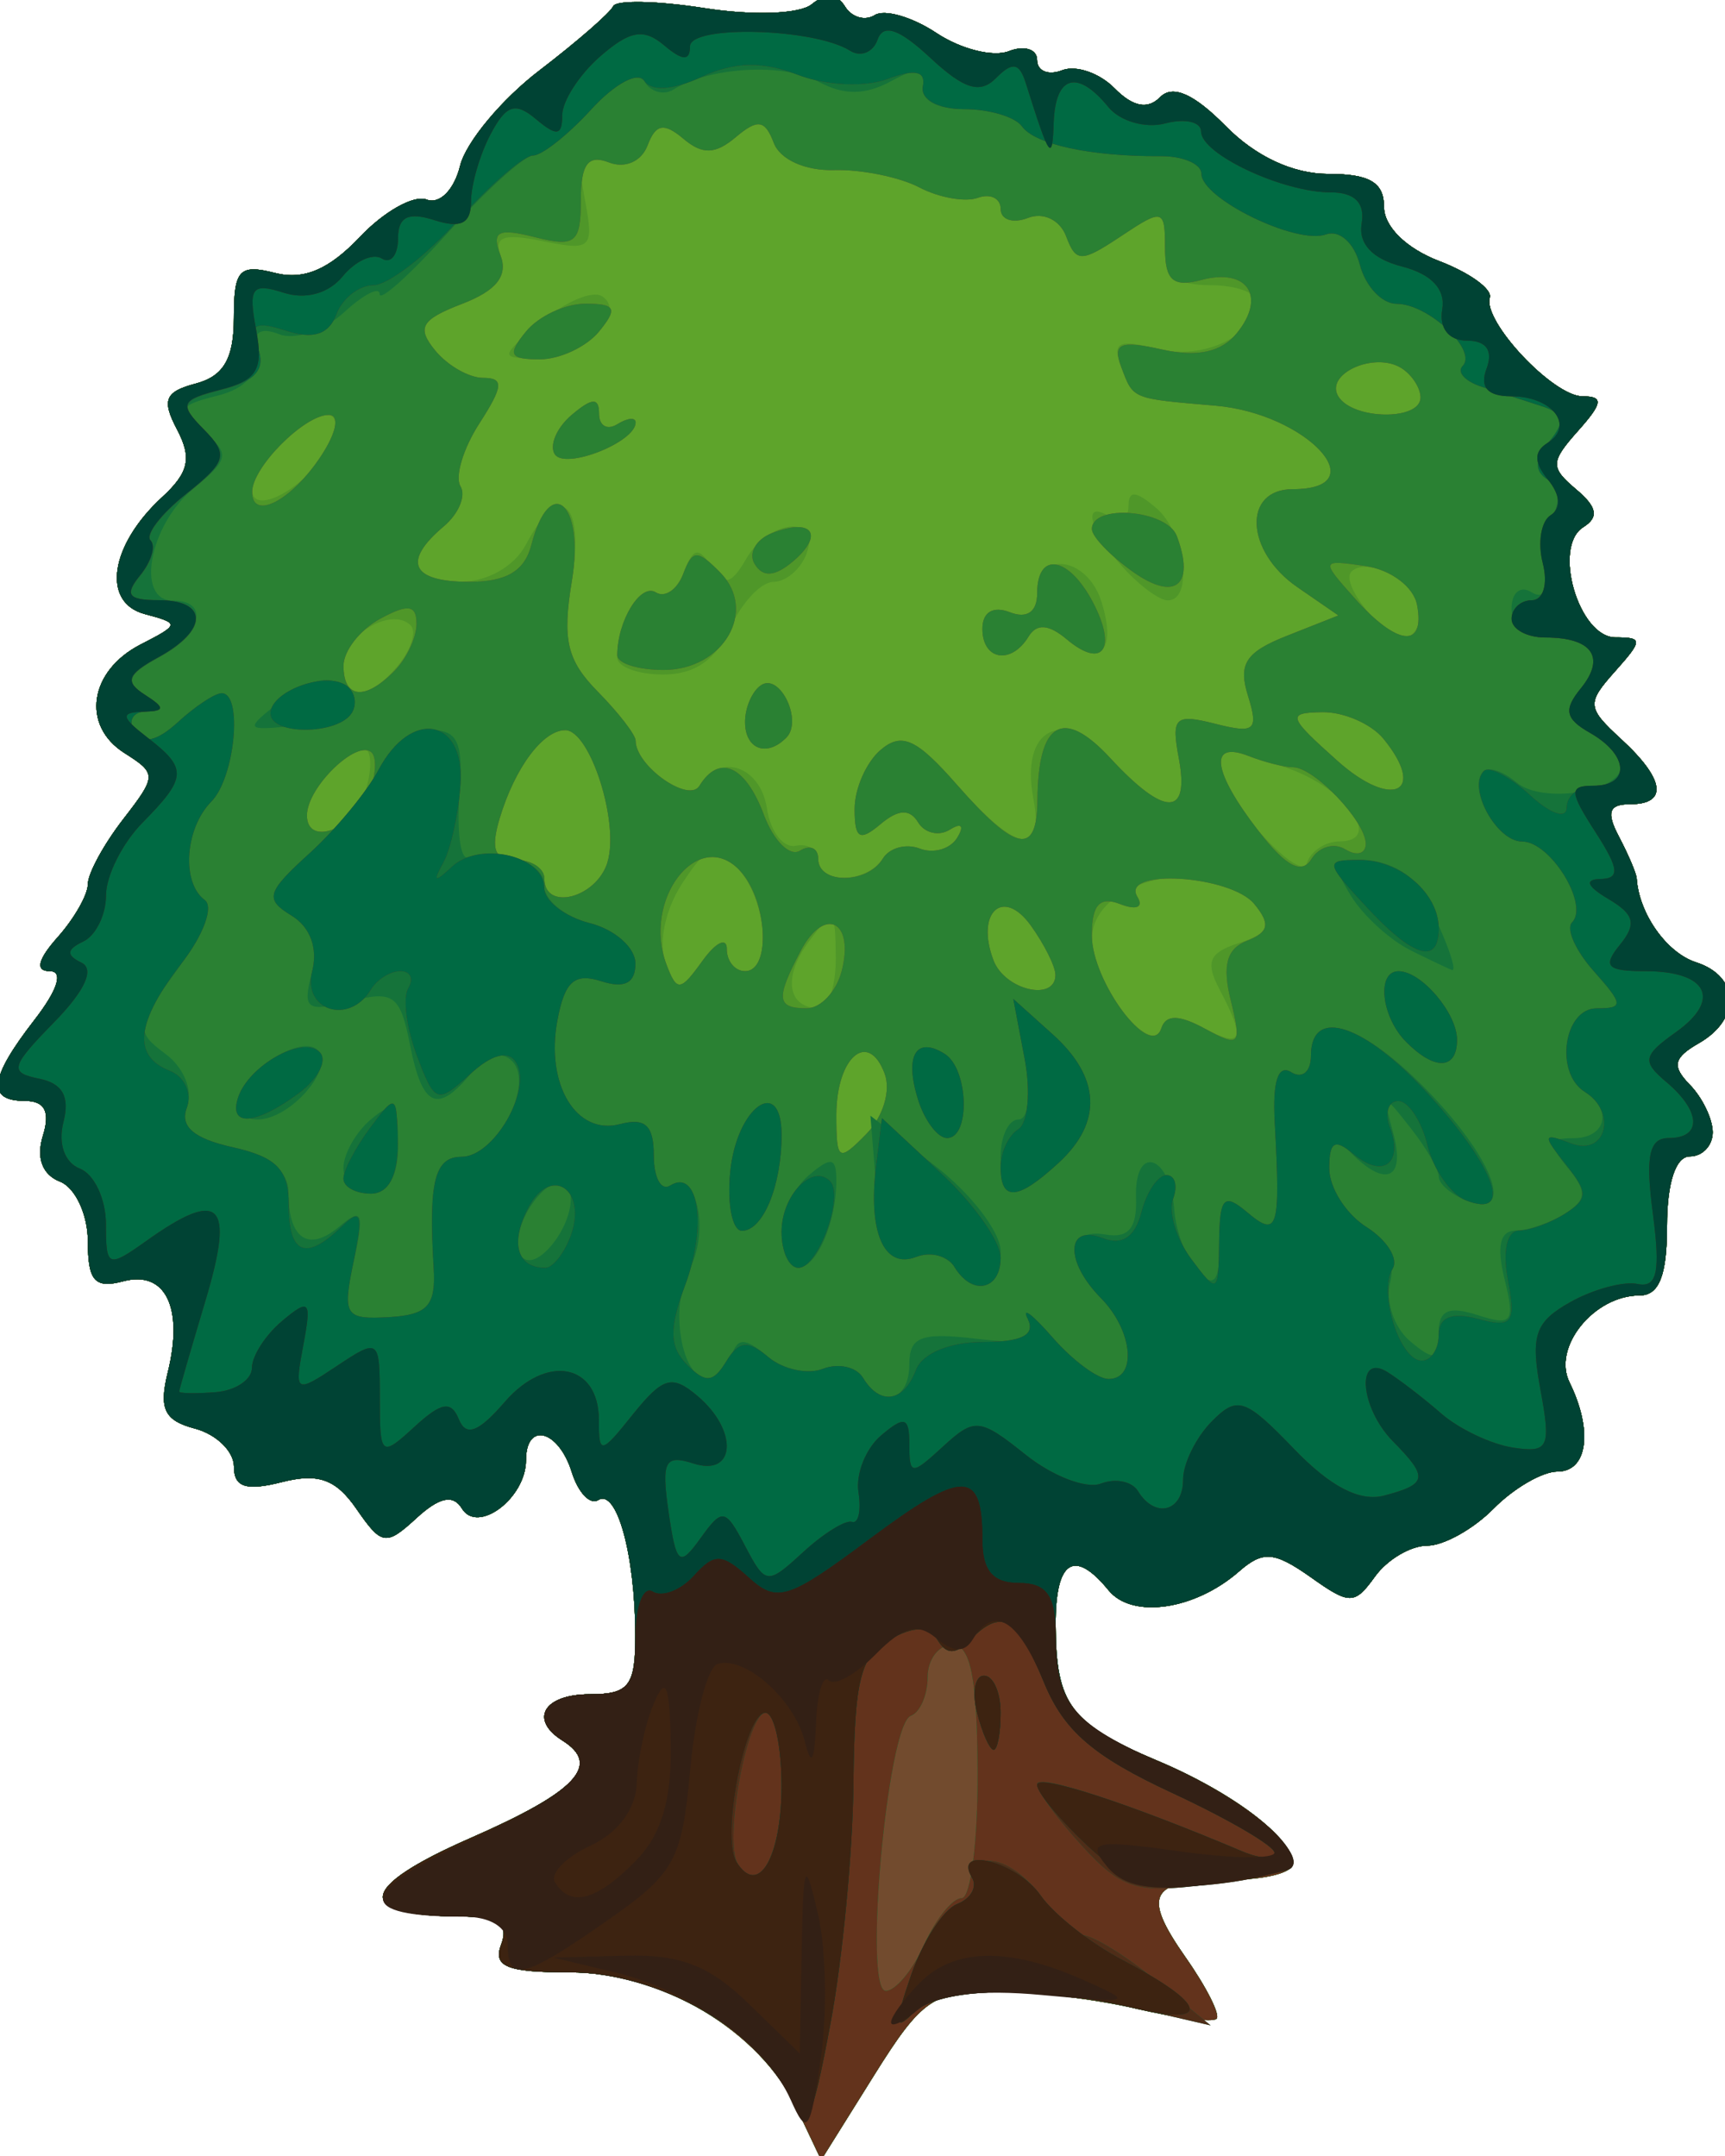 <?xml version="1.0" encoding="UTF-8" standalone="no"?>
<svg
   xmlns:dc="http://purl.org/dc/elements/1.1/"
   xmlns:cc="http://creativecommons.org/ns#"
   xmlns:rdf="http://www.w3.org/1999/02/22-rdf-syntax-ns#"
   xmlns:svg="http://www.w3.org/2000/svg"
   xmlns="http://www.w3.org/2000/svg"
   xmlns:sodipodi="http://sodipodi.sourceforge.net/DTD/sodipodi-0.dtd"
   xmlns:inkscape="http://www.inkscape.org/namespaces/inkscape"
   width="12"
   height="15"
   viewBox="0 0 3.175 3.969"
   version="1.1"
   id="svg1027"
   inkscape:version="1.0.2-2 (e86c870879, 2021-01-15)"
   sodipodi:docname="Tree_1.svg">
  <defs
     id="defs1021" />
  <sodipodi:namedview
     id="base"
     pagecolor="#ffffff"
     bordercolor="#666666"
     borderopacity="1.0"
     inkscape:pageopacity="0.0"
     inkscape:pageshadow="2"
     inkscape:zoom="7.1788196"
     inkscape:cx="9"
     inkscape:cy="7.1999998"
     inkscape:document-units="mm"
     inkscape:current-layer="layer1"
     inkscape:document-rotation="0"
     showgrid="false"
     units="px"
     inkscape:window-width="1920"
     inkscape:window-height="1017"
     inkscape:window-x="-8"
     inkscape:window-y="-8"
     inkscape:window-maximized="1" />
  <g
     inkscape:label="Layer 1"
     inkscape:groupmode="layer"
     id="layer1">
    <g
       id="g1604"
       transform="matrix(0.127,0,0,0.129,0.978,1.903)">
      <path
         style="fill:#5ea42b;stroke-width:0.265"
         d="M 3.847,15.339 C 3.315,14.232 1.896,13.395 0.553,13.395 c -0.907,0 -1.112,-0.082 -0.991,-0.397 0.113,-0.295 -0.041,-0.398 -0.604,-0.401 -1.536,-0.008 -1.477,-0.413 0.163,-1.12 C 0.654,10.815 1.016,10.437 0.451,10.087 -0.036,9.786 0.18,9.426 0.848,9.426 1.419,9.426 1.509,9.308 1.506,8.566 1.501,7.428 1.237,6.489 0.969,6.655 0.851,6.728 0.678,6.548 0.585,6.255 0.393,5.651 -0.078,5.532 -0.078,6.086 c 0,0.541 -0.7,1.06 -0.929,0.689 C -1.133,6.571 -1.335,6.613 -1.665,6.912 -2.108,7.312 -2.169,7.303 -2.533,6.784 -2.832,6.356 -3.088,6.266 -3.618,6.399 -4.134,6.528 -4.311,6.472 -4.311,6.178 c 0,-0.217 -0.253,-0.461 -0.562,-0.542 C -5.32,5.52 -5.401,5.355 -5.27,4.833 -5.038,3.907 -5.303,3.373 -5.916,3.533 -6.327,3.64 -6.428,3.529 -6.428,2.966 c 0,-0.385 -0.182,-0.771 -0.405,-0.856 -0.255,-0.098 -0.346,-0.339 -0.247,-0.653 0.109,-0.343 0.029,-0.498 -0.257,-0.498 -0.559,0 -0.522,-0.322 0.134,-1.155 0.338,-0.429 0.424,-0.697 0.224,-0.697 -0.215,0 -0.177,-0.163 0.113,-0.484 0.241,-0.266 0.438,-0.607 0.438,-0.758 0,-0.151 0.229,-0.565 0.508,-0.921 0.492,-0.626 0.493,-0.656 0.022,-0.95 -0.629,-0.393 -0.511,-1.172 0.235,-1.549 0.566,-0.286 0.568,-0.301 0.06,-0.434 -0.63,-0.165 -0.507,-0.981 0.251,-1.668 0.387,-0.35 0.434,-0.559 0.218,-0.963 -0.227,-0.425 -0.179,-0.541 0.273,-0.659 0.401,-0.105 0.549,-0.357 0.549,-0.935 0,-0.689 0.078,-0.772 0.595,-0.643 0.419,0.105 0.784,-0.048 1.231,-0.513 0.35,-0.364 0.785,-0.605 0.968,-0.534 0.188,0.072 0.399,-0.138 0.485,-0.482 0.084,-0.335 0.601,-0.948 1.149,-1.36 0.548,-0.413 1.029,-0.826 1.07,-0.917 0.041,-0.091 0.636,-0.079 1.323,0.027 0.707,0.109 1.383,0.085 1.556,-0.056 0.195,-0.158 0.371,-0.146 0.481,0.033 0.096,0.155 0.29,0.21 0.432,0.122 0.142,-0.088 0.544,0.028 0.894,0.257 0.35,0.229 0.821,0.346 1.047,0.259 0.226,-0.087 0.411,-0.03 0.411,0.127 0,0.157 0.163,0.222 0.363,0.145 0.2,-0.077 0.541,0.039 0.758,0.256 0.267,0.267 0.482,0.308 0.663,0.127 0.181,-0.181 0.489,-0.047 0.95,0.414 0.434,0.434 0.975,0.682 1.488,0.682 0.596,0 0.806,0.122 0.806,0.471 0,0.281 0.322,0.593 0.801,0.773 0.44,0.166 0.77,0.401 0.732,0.521 -0.105,0.337 0.918,1.409 1.345,1.409 0.306,0 0.293,0.095 -0.065,0.491 -0.403,0.446 -0.406,0.523 -0.028,0.837 0.305,0.253 0.332,0.397 0.103,0.539 -0.45,0.278 -0.066,1.573 0.466,1.573 0.398,0 0.398,0.039 -0.007,0.486 -0.412,0.455 -0.406,0.517 0.091,0.967 0.634,0.574 0.682,0.928 0.125,0.928 -0.305,0 -0.344,0.116 -0.158,0.463 0.136,0.255 0.252,0.523 0.257,0.595 0.034,0.506 0.435,1.063 0.861,1.198 0.631,0.2 0.653,0.808 0.042,1.153 -0.371,0.209 -0.397,0.328 -0.132,0.595 0.182,0.184 0.331,0.489 0.331,0.678 0,0.189 -0.149,0.344 -0.331,0.344 -0.206,-1.079e-4 -0.331,0.375 -0.331,0.992 0,0.706 -0.115,0.992 -0.397,0.992 -0.662,0 -1.267,0.738 -1.017,1.239 0.344,0.689 0.264,1.274 -0.174,1.274 -0.218,0 -0.635,0.238 -0.926,0.529 -0.291,0.291 -0.724,0.529 -0.963,0.529 -0.239,0 -0.578,0.198 -0.755,0.439 -0.298,0.407 -0.366,0.408 -0.94,0.005 C 10.766,7.389 10.602,7.376 10.256,7.674 9.614,8.226 8.708,8.355 8.366,7.943 7.867,7.342 7.595,7.517 7.599,8.434 c 0.005,1.141 0.216,1.42 1.46,1.934 1.109,0.458 1.975,1.107 1.975,1.48 0,0.123 -0.397,0.224 -0.882,0.224 -1.194,0 -1.315,0.202 -0.669,1.11 0.303,0.425 0.504,0.819 0.448,0.875 -0.056,0.056 -0.575,-0.007 -1.153,-0.141 C 8.2,13.781 7.278,13.669 6.729,13.665 5.83,13.66 5.655,13.779 4.966,14.866 l -0.766,1.207 z"
         id="path1626" />
      <path
         style="fill:#4f9729;stroke-width:0.265"
         d="M 3.847,15.339 C 3.315,14.232 1.896,13.395 0.553,13.395 c -0.907,0 -1.112,-0.082 -0.991,-0.397 0.113,-0.295 -0.041,-0.398 -0.604,-0.401 -1.536,-0.008 -1.477,-0.413 0.163,-1.12 C 0.654,10.815 1.016,10.437 0.451,10.087 -0.036,9.786 0.18,9.426 0.848,9.426 1.419,9.426 1.509,9.308 1.506,8.566 1.501,7.428 1.237,6.489 0.969,6.655 0.851,6.728 0.678,6.548 0.585,6.255 0.393,5.651 -0.078,5.532 -0.078,6.086 c 0,0.541 -0.7,1.06 -0.929,0.689 C -1.133,6.571 -1.335,6.613 -1.665,6.912 -2.108,7.312 -2.169,7.303 -2.533,6.784 -2.832,6.356 -3.088,6.266 -3.618,6.399 -4.134,6.528 -4.311,6.472 -4.311,6.178 c 0,-0.217 -0.253,-0.461 -0.562,-0.542 C -5.32,5.52 -5.401,5.355 -5.27,4.833 -5.038,3.907 -5.303,3.373 -5.916,3.533 -6.327,3.64 -6.428,3.529 -6.428,2.966 c 0,-0.385 -0.182,-0.771 -0.405,-0.856 -0.255,-0.098 -0.346,-0.339 -0.247,-0.653 0.109,-0.343 0.029,-0.498 -0.257,-0.498 -0.559,0 -0.522,-0.322 0.134,-1.155 0.338,-0.429 0.424,-0.697 0.224,-0.697 -0.215,0 -0.177,-0.163 0.113,-0.484 0.241,-0.266 0.438,-0.607 0.438,-0.758 0,-0.151 0.229,-0.565 0.508,-0.921 0.492,-0.626 0.493,-0.656 0.022,-0.95 -0.629,-0.393 -0.511,-1.172 0.235,-1.549 0.566,-0.286 0.568,-0.301 0.06,-0.434 -0.63,-0.165 -0.507,-0.981 0.251,-1.668 0.387,-0.35 0.434,-0.559 0.218,-0.963 -0.227,-0.425 -0.179,-0.541 0.273,-0.659 0.401,-0.105 0.549,-0.357 0.549,-0.935 0,-0.689 0.078,-0.772 0.595,-0.643 0.419,0.105 0.784,-0.048 1.231,-0.513 0.35,-0.364 0.785,-0.605 0.968,-0.534 0.188,0.072 0.399,-0.138 0.485,-0.482 0.084,-0.335 0.601,-0.948 1.149,-1.36 0.548,-0.413 1.029,-0.826 1.07,-0.917 0.041,-0.091 0.636,-0.079 1.323,0.027 0.707,0.109 1.383,0.085 1.556,-0.056 0.195,-0.158 0.371,-0.146 0.481,0.033 0.096,0.155 0.29,0.21 0.432,0.122 0.142,-0.088 0.544,0.028 0.894,0.257 0.35,0.229 0.821,0.346 1.047,0.259 0.226,-0.087 0.411,-0.03 0.411,0.127 0,0.157 0.163,0.222 0.363,0.145 0.2,-0.077 0.541,0.039 0.758,0.256 0.267,0.267 0.482,0.308 0.663,0.127 0.181,-0.181 0.489,-0.047 0.95,0.414 0.434,0.434 0.975,0.682 1.488,0.682 0.596,0 0.806,0.122 0.806,0.471 0,0.281 0.322,0.593 0.801,0.773 0.44,0.166 0.77,0.401 0.732,0.521 -0.105,0.337 0.918,1.409 1.345,1.409 0.306,0 0.293,0.095 -0.065,0.491 -0.403,0.446 -0.406,0.523 -0.028,0.837 0.305,0.253 0.332,0.397 0.103,0.539 -0.45,0.278 -0.066,1.573 0.466,1.573 0.398,0 0.398,0.039 -0.007,0.486 -0.412,0.455 -0.406,0.517 0.091,0.967 0.634,0.574 0.682,0.928 0.125,0.928 -0.305,0 -0.344,0.116 -0.158,0.463 0.136,0.255 0.252,0.523 0.257,0.595 0.034,0.506 0.435,1.063 0.861,1.198 0.631,0.2 0.653,0.808 0.042,1.153 -0.371,0.209 -0.397,0.328 -0.132,0.595 0.182,0.184 0.331,0.489 0.331,0.678 0,0.189 -0.149,0.344 -0.331,0.344 -0.206,-1.079e-4 -0.331,0.375 -0.331,0.992 0,0.706 -0.115,0.992 -0.397,0.992 -0.662,0 -1.267,0.738 -1.017,1.239 0.344,0.689 0.264,1.274 -0.174,1.274 -0.218,0 -0.635,0.238 -0.926,0.529 -0.291,0.291 -0.724,0.529 -0.963,0.529 -0.239,0 -0.578,0.198 -0.755,0.439 -0.298,0.407 -0.366,0.408 -0.94,0.005 C 10.766,7.389 10.602,7.376 10.256,7.674 9.614,8.226 8.708,8.355 8.366,7.943 7.867,7.342 7.595,7.517 7.599,8.434 c 0.005,1.141 0.216,1.42 1.46,1.934 1.109,0.458 1.975,1.107 1.975,1.48 0,0.123 -0.397,0.224 -0.882,0.224 -1.194,0 -1.315,0.202 -0.669,1.11 0.303,0.425 0.504,0.819 0.448,0.875 -0.056,0.056 -0.575,-0.007 -1.153,-0.141 C 8.2,13.781 7.278,13.669 6.729,13.665 5.83,13.66 5.655,13.779 4.966,14.866 L 4.2,16.073 Z M 5.119,0.566 C 4.88,-0.057 4.42,0.336 4.42,1.164 c 0,0.651 0.032,0.671 0.433,0.269 C 5.098,1.189 5.214,0.811 5.119,0.566 Z M 9.733,-0.088 C 10.304,0.218 10.361,0.091 9.976,-0.628 9.764,-1.024 9.819,-1.156 10.255,-1.294 10.688,-1.432 10.735,-1.542 10.487,-1.841 9.87,-2.584 8.124,-2.22 8.124,-1.348 c 0,0.619 0.861,1.708 1.007,1.272 0.065,-0.196 0.25,-0.2 0.602,-0.011 z M 4.412,-1.091 C 4.404,-1.781 4.383,-1.793 4.023,-1.317 c -0.383,0.506 -0.313,0.953 0.148,0.953 0.137,0 0.245,-0.327 0.241,-0.728 z M 2.832,-1.208 c 0,0.173 0.119,0.315 0.265,0.315 0.402,0 0.316,-1.045 -0.121,-1.482 C 2.638,-2.713 2.539,-2.682 2.176,-2.129 1.94,-1.767 1.84,-1.295 1.943,-1.025 c 0.172,0.449 0.197,0.449 0.535,-0.013 0.195,-0.267 0.354,-0.343 0.354,-0.169 z m 4.763,0.366 c 0,-0.118 -0.16,-0.433 -0.356,-0.702 -0.403,-0.552 -0.804,-0.187 -0.542,0.495 0.164,0.428 0.899,0.597 0.899,0.207 z M 1.102,-2.445 c 0.178,-0.562 -0.251,-1.887 -0.611,-1.887 -0.324,0 -0.73,0.536 -0.95,1.257 -0.135,0.442 -0.076,0.595 0.232,0.595 0.228,0 0.415,0.119 0.415,0.265 0,0.47 0.753,0.281 0.915,-0.23 z m 3.991,-0.053 c 0.096,-0.155 0.337,-0.22 0.536,-0.144 0.199,0.076 0.443,0.007 0.543,-0.155 0.106,-0.171 0.062,-0.22 -0.106,-0.116 -0.158,0.098 -0.366,0.051 -0.461,-0.104 -0.121,-0.196 -0.288,-0.187 -0.547,0.028 -0.3,0.249 -0.373,0.206 -0.373,-0.219 0,-0.291 0.171,-0.671 0.379,-0.844 0.306,-0.254 0.519,-0.157 1.102,0.497 0.86,0.965 1.27,1.04 1.11,0.202 -0.193,-1.009 0.423,-1.316 1.129,-0.564 0.775,0.825 1.137,0.82 0.978,-0.013 -0.112,-0.587 -0.056,-0.639 0.528,-0.493 0.574,0.144 0.631,0.096 0.474,-0.401 -0.144,-0.454 -0.033,-0.622 0.566,-0.855 l 0.745,-0.29 -0.595,-0.404 c -0.754,-0.511 -0.796,-1.398 -0.066,-1.398 1.219,0 0.201,-1.081 -1.123,-1.192 C 8.69,-9.067 8.726,-9.052 8.546,-9.521 8.413,-9.869 8.51,-9.916 9.072,-9.774 9.743,-9.606 10.505,-9.966 10.505,-10.45 c 0,-0.128 -0.298,-0.232 -0.661,-0.232 -0.497,0 -0.661,-0.139 -0.661,-0.56 0,-0.53 -0.033,-0.538 -0.637,-0.142 -0.578,0.378 -0.652,0.379 -0.796,0.003 -0.09,-0.234 -0.33,-0.349 -0.554,-0.263 -0.217,0.083 -0.395,0.026 -0.395,-0.127 0,-0.153 -0.149,-0.225 -0.331,-0.16 -0.182,0.065 -0.564,-0.002 -0.849,-0.149 -0.285,-0.147 -0.841,-0.258 -1.235,-0.247 -0.417,0.012 -0.783,-0.15 -0.874,-0.388 -0.127,-0.33 -0.233,-0.345 -0.55,-0.082 -0.298,0.247 -0.483,0.253 -0.76,0.023 -0.282,-0.234 -0.401,-0.212 -0.519,0.095 -0.095,0.247 -0.323,0.334 -0.599,0.228 -0.369,-0.142 -0.422,-0.045 -0.306,0.56 0.131,0.684 0.091,0.722 -0.611,0.581 -0.584,-0.117 -0.718,-0.065 -0.603,0.234 0.096,0.249 -0.105,0.48 -0.57,0.657 -0.595,0.226 -0.662,0.339 -0.391,0.665 0.179,0.216 0.492,0.392 0.696,0.392 0.303,0 0.293,0.119 -0.055,0.65 -0.234,0.357 -0.357,0.761 -0.274,0.896 0.084,0.135 -0.025,0.393 -0.242,0.573 -0.581,0.482 -0.48,0.791 0.258,0.791 0.381,0 0.77,-0.22 0.935,-0.529 0.486,-0.907 0.856,-0.623 0.665,0.509 -0.143,0.846 -0.073,1.14 0.374,1.587 0.302,0.302 0.549,0.617 0.549,0.7 0,0.36 0.769,0.896 0.925,0.645 0.296,-0.479 0.888,-0.28 0.981,0.329 0.05,0.327 0.237,0.566 0.415,0.529 0.178,-0.036 0.324,0.053 0.324,0.198 0,0.353 0.716,0.339 0.937,-0.018 z M 3.097,-4.449 c 0,-0.21 0.107,-0.447 0.237,-0.528 0.272,-0.168 0.601,0.512 0.362,0.751 -0.284,0.284 -0.599,0.167 -0.599,-0.223 z M 1.245,-5.369 c 0,-0.518 0.332,-1.07 0.559,-0.929 0.131,0.081 0.314,-0.049 0.406,-0.288 0.134,-0.35 0.213,-0.366 0.4,-0.083 0.186,0.283 0.287,0.261 0.505,-0.11 0.337,-0.571 1.087,-0.628 0.871,-0.066 -0.084,0.218 -0.299,0.397 -0.478,0.397 -0.179,0 -0.462,0.298 -0.627,0.661 -0.205,0.451 -0.514,0.661 -0.969,0.661 -0.367,0 -0.667,-0.109 -0.667,-0.243 z m 5.292,-0.41 c 0,-0.237 0.155,-0.329 0.397,-0.236 0.251,0.096 0.397,-0.004 0.397,-0.273 0,-0.618 0.728,-0.521 0.932,0.124 0.221,0.695 -0.013,0.942 -0.506,0.534 C 7.498,-5.845 7.323,-5.857 7.206,-5.668 6.954,-5.261 6.537,-5.33 6.537,-5.779 Z m 2.025,-0.889 c -0.483,-0.534 -0.588,-0.963 -0.173,-0.707 0.146,0.09 0.265,0.023 0.265,-0.149 0,-0.233 0.101,-0.229 0.397,0.017 0.422,0.35 0.549,1.323 0.173,1.323 -0.123,0 -0.421,-0.218 -0.661,-0.484 z M 0.338,-8.271 c -0.08,-0.129 0.032,-0.382 0.249,-0.562 0.295,-0.245 0.394,-0.248 0.394,-0.014 0,0.172 0.119,0.239 0.265,0.149 0.146,-0.09 0.265,-0.101 0.265,-0.025 0,0.283 -1.03,0.681 -1.172,0.452 z m -0.19,-1.89 c 0.343,-0.285 0.735,-0.449 0.873,-0.365 0.392,0.242 -0.298,0.902 -0.933,0.892 -0.554,-0.009 -0.554,-0.017 0.06,-0.528 z M 11.71,-2.745 c 0.64,0 0.113,-0.744 -0.736,-1.04 -0.98,-0.342 -0.998,-0.343 -0.998,-0.054 0,0.425 1.161,1.711 1.265,1.401 0.056,-0.169 0.267,-0.306 0.469,-0.306 z M -2.378,-3.557 c 0.073,-0.281 0.049,-0.511 -0.053,-0.511 -0.306,0 -0.822,0.609 -0.822,0.971 0,0.505 0.722,0.126 0.875,-0.46 z m 14.728,-0.652 c -0.177,-0.213 -0.575,-0.384 -0.885,-0.38 -0.52,0.008 -0.503,0.061 0.219,0.696 0.792,0.696 1.303,0.452 0.666,-0.316 z M -1.925,-5.265 c 0.184,-0.222 0.263,-0.475 0.176,-0.562 -0.271,-0.271 -0.975,0.133 -0.975,0.56 0,0.518 0.37,0.519 0.799,0.002 z M 12.887,-6.024 c 0,-0.376 -0.762,-0.81 -1.002,-0.57 -0.169,0.169 0.462,0.939 0.769,0.939 0.128,0 0.232,-0.166 0.232,-0.369 z M -2.972,-8.332 c 0.167,-0.312 0.171,-0.498 0.012,-0.498 -0.321,0 -1.087,0.753 -1.087,1.069 0,0.386 0.786,-0.031 1.075,-0.571 z M 12.887,-9.079 c 0,-0.137 -0.125,-0.326 -0.277,-0.42 -0.388,-0.24 -1.114,0.08 -0.915,0.403 0.208,0.337 1.192,0.351 1.192,0.017 z"
         id="path1624" />
      <path
         style="fill:#724b2e;stroke-width:0.265"
         d="M 3.847,15.339 C 3.315,14.232 1.896,13.395 0.553,13.395 c -0.907,0 -1.112,-0.082 -0.991,-0.397 0.113,-0.295 -0.041,-0.398 -0.604,-0.401 -1.536,-0.008 -1.477,-0.413 0.163,-1.12 C 0.654,10.815 1.016,10.437 0.451,10.087 -0.036,9.786 0.18,9.426 0.848,9.426 1.419,9.426 1.509,9.308 1.506,8.566 1.501,7.428 1.237,6.489 0.969,6.655 0.851,6.728 0.678,6.548 0.585,6.255 0.393,5.651 -0.078,5.532 -0.078,6.086 c 0,0.541 -0.7,1.06 -0.929,0.689 C -1.133,6.571 -1.335,6.613 -1.665,6.912 -2.108,7.312 -2.169,7.303 -2.533,6.784 -2.832,6.356 -3.088,6.266 -3.618,6.399 -4.134,6.528 -4.311,6.472 -4.311,6.178 c 0,-0.217 -0.253,-0.461 -0.562,-0.542 C -5.32,5.52 -5.401,5.355 -5.27,4.833 -5.038,3.907 -5.303,3.373 -5.916,3.533 -6.327,3.64 -6.428,3.529 -6.428,2.966 c 0,-0.385 -0.182,-0.771 -0.405,-0.856 -0.255,-0.098 -0.346,-0.339 -0.247,-0.653 0.109,-0.343 0.029,-0.498 -0.257,-0.498 -0.559,0 -0.522,-0.322 0.134,-1.155 0.338,-0.429 0.424,-0.697 0.224,-0.697 -0.215,0 -0.177,-0.163 0.113,-0.484 0.241,-0.266 0.438,-0.607 0.438,-0.758 0,-0.151 0.229,-0.565 0.508,-0.921 0.492,-0.626 0.493,-0.656 0.022,-0.95 -0.629,-0.393 -0.511,-1.172 0.235,-1.549 0.566,-0.286 0.568,-0.301 0.06,-0.434 -0.63,-0.165 -0.507,-0.981 0.251,-1.668 0.387,-0.35 0.434,-0.559 0.218,-0.963 -0.227,-0.425 -0.179,-0.541 0.273,-0.659 0.401,-0.105 0.549,-0.357 0.549,-0.935 0,-0.689 0.078,-0.772 0.595,-0.643 0.419,0.105 0.784,-0.048 1.231,-0.513 0.35,-0.364 0.785,-0.605 0.968,-0.534 0.188,0.072 0.399,-0.138 0.485,-0.482 0.084,-0.335 0.601,-0.948 1.149,-1.36 0.548,-0.413 1.029,-0.826 1.07,-0.917 0.041,-0.091 0.636,-0.079 1.323,0.027 0.707,0.109 1.383,0.085 1.556,-0.056 0.195,-0.158 0.371,-0.146 0.481,0.033 0.096,0.155 0.29,0.21 0.432,0.122 0.142,-0.088 0.544,0.028 0.894,0.257 0.35,0.229 0.821,0.346 1.047,0.259 0.226,-0.087 0.411,-0.03 0.411,0.127 0,0.157 0.163,0.222 0.363,0.145 0.2,-0.077 0.541,0.039 0.758,0.256 0.267,0.267 0.482,0.308 0.663,0.127 0.181,-0.181 0.489,-0.047 0.95,0.414 0.434,0.434 0.975,0.682 1.488,0.682 0.596,0 0.806,0.122 0.806,0.471 0,0.281 0.322,0.593 0.801,0.773 0.44,0.166 0.77,0.401 0.732,0.521 -0.105,0.337 0.918,1.409 1.345,1.409 0.306,0 0.293,0.095 -0.065,0.491 -0.403,0.446 -0.406,0.523 -0.028,0.837 0.305,0.253 0.332,0.397 0.103,0.539 -0.45,0.278 -0.066,1.573 0.466,1.573 0.398,0 0.398,0.039 -0.007,0.486 -0.412,0.455 -0.406,0.517 0.091,0.967 0.634,0.574 0.682,0.928 0.125,0.928 -0.305,0 -0.344,0.116 -0.158,0.463 0.136,0.255 0.252,0.523 0.257,0.595 0.034,0.506 0.435,1.063 0.861,1.198 0.631,0.2 0.653,0.808 0.042,1.153 -0.371,0.209 -0.397,0.328 -0.132,0.595 0.182,0.184 0.331,0.489 0.331,0.678 0,0.189 -0.149,0.344 -0.331,0.344 -0.206,-1.079e-4 -0.331,0.375 -0.331,0.992 0,0.706 -0.115,0.992 -0.397,0.992 -0.662,0 -1.267,0.738 -1.017,1.239 0.344,0.689 0.264,1.274 -0.174,1.274 -0.218,0 -0.635,0.238 -0.926,0.529 -0.291,0.291 -0.724,0.529 -0.963,0.529 -0.239,0 -0.578,0.198 -0.755,0.439 -0.298,0.407 -0.366,0.408 -0.94,0.005 C 10.766,7.389 10.602,7.376 10.256,7.674 9.614,8.226 8.708,8.355 8.366,7.943 7.867,7.342 7.595,7.517 7.599,8.434 c 0.005,1.141 0.216,1.42 1.46,1.934 1.109,0.458 1.975,1.107 1.975,1.48 0,0.123 -0.397,0.224 -0.882,0.224 -1.194,0 -1.315,0.202 -0.669,1.11 0.303,0.425 0.504,0.819 0.448,0.875 -0.056,0.056 -0.575,-0.007 -1.153,-0.141 C 8.2,13.781 7.278,13.669 6.729,13.665 5.83,13.66 5.655,13.779 4.966,14.866 L 4.2,16.073 Z M 5.119,0.566 C 4.88,-0.057 4.42,0.336 4.42,1.164 c 0,0.651 0.032,0.671 0.433,0.269 0.245,-0.245 0.361,-0.622 0.266,-0.867 z m 4.649,-0.635 c 0.498,0.267 0.529,0.233 0.369,-0.405 -0.126,-0.501 -0.06,-0.74 0.236,-0.853 0.317,-0.122 0.341,-0.241 0.106,-0.523 -0.344,-0.414 -1.949,-0.513 -1.696,-0.104 0.093,0.15 -0.014,0.194 -0.249,0.104 -0.297,-0.114 -0.411,0.009 -0.411,0.445 0,0.66 0.854,1.787 1.007,1.328 0.066,-0.199 0.255,-0.197 0.638,0.008 z M 4.497,-0.893 C 4.685,-1.612 4.248,-1.826 3.904,-1.182 c -0.365,0.683 -0.351,0.819 0.088,0.819 0.201,0 0.428,-0.238 0.504,-0.529 z M 2.832,-1.208 c 0,0.173 0.119,0.315 0.265,0.315 0.387,0 0.323,-1.038 -0.089,-1.45 -0.6,-0.6 -1.403,0.435 -1.05,1.355 0.15,0.392 0.201,0.387 0.521,-0.051 0.195,-0.267 0.354,-0.343 0.354,-0.169 z m 4.763,0.366 c 0,-0.118 -0.16,-0.433 -0.356,-0.702 -0.403,-0.552 -0.804,-0.187 -0.542,0.495 0.164,0.428 0.899,0.597 0.899,0.207 z M 1.102,-2.445 c 0.178,-0.562 -0.251,-1.887 -0.611,-1.887 -0.324,0 -0.73,0.536 -0.95,1.257 -0.135,0.442 -0.076,0.595 0.232,0.595 0.228,0 0.415,0.119 0.415,0.265 0,0.47 0.753,0.281 0.915,-0.23 z m 3.991,-0.053 c 0.096,-0.155 0.337,-0.22 0.536,-0.144 0.199,0.076 0.443,0.007 0.543,-0.155 0.106,-0.171 0.062,-0.22 -0.106,-0.116 -0.158,0.098 -0.366,0.051 -0.461,-0.104 -0.121,-0.196 -0.288,-0.187 -0.547,0.028 -0.3,0.249 -0.373,0.206 -0.373,-0.219 0,-0.291 0.171,-0.671 0.379,-0.844 0.306,-0.254 0.519,-0.157 1.102,0.497 0.86,0.965 1.163,1.021 1.169,0.216 0.008,-1.115 0.372,-1.322 1.052,-0.598 0.792,0.844 1.157,0.846 0.997,0.007 -0.112,-0.587 -0.056,-0.639 0.528,-0.493 0.574,0.144 0.631,0.096 0.474,-0.401 -0.144,-0.454 -0.033,-0.622 0.566,-0.855 l 0.745,-0.29 -0.595,-0.404 c -0.754,-0.511 -0.796,-1.398 -0.066,-1.398 1.219,0 0.201,-1.081 -1.123,-1.192 -1.221,-0.103 -1.186,-0.088 -1.362,-0.548 -0.131,-0.341 -0.022,-0.387 0.591,-0.253 0.508,0.112 0.858,0.037 1.081,-0.232 0.433,-0.522 0.156,-0.936 -0.51,-0.761 -0.412,0.108 -0.529,0.008 -0.529,-0.452 0,-0.563 -0.03,-0.571 -0.637,-0.173 -0.578,0.378 -0.652,0.379 -0.796,0.003 -0.09,-0.234 -0.33,-0.349 -0.554,-0.263 -0.217,0.083 -0.395,0.026 -0.395,-0.127 0,-0.153 -0.149,-0.225 -0.331,-0.16 -0.182,0.065 -0.564,-0.002 -0.849,-0.149 -0.285,-0.147 -0.841,-0.258 -1.235,-0.247 -0.417,0.012 -0.783,-0.15 -0.874,-0.388 -0.127,-0.33 -0.233,-0.345 -0.55,-0.082 -0.298,0.247 -0.483,0.253 -0.76,0.023 -0.282,-0.234 -0.401,-0.212 -0.519,0.095 -0.088,0.229 -0.327,0.333 -0.56,0.243 -0.302,-0.116 -0.407,0.022 -0.407,0.539 0,0.61 -0.081,0.674 -0.664,0.528 -0.536,-0.134 -0.633,-0.085 -0.502,0.256 0.113,0.295 -0.054,0.505 -0.555,0.695 -0.595,0.226 -0.662,0.339 -0.391,0.665 0.179,0.216 0.492,0.392 0.696,0.392 0.303,0 0.293,0.119 -0.055,0.65 -0.234,0.357 -0.357,0.761 -0.274,0.896 0.084,0.135 -0.025,0.393 -0.242,0.573 -0.606,0.503 -0.471,0.791 0.369,0.791 0.54,0 0.803,-0.154 0.901,-0.529 0.269,-1.028 0.774,-0.591 0.588,0.509 -0.143,0.846 -0.073,1.14 0.374,1.587 0.302,0.302 0.549,0.617 0.549,0.7 0,0.36 0.769,0.896 0.925,0.645 0.284,-0.46 0.666,-0.292 0.933,0.411 0.142,0.373 0.377,0.604 0.523,0.514 0.146,-0.09 0.265,-0.038 0.265,0.116 0,0.365 0.711,0.363 0.937,-0.002 z M 3.097,-4.449 c 0,-0.21 0.107,-0.447 0.237,-0.528 0.272,-0.168 0.601,0.512 0.362,0.751 -0.284,0.284 -0.599,0.167 -0.599,-0.223 z m -1.852,-0.953 c 0,-0.49 0.338,-1.033 0.559,-0.896 0.131,0.081 0.309,-0.036 0.395,-0.259 0.136,-0.355 0.205,-0.358 0.54,-0.023 0.544,0.544 0.043,1.389 -0.824,1.389 -0.368,0 -0.67,-0.094 -0.67,-0.21 z m 5.292,-0.377 c 0,-0.237 0.155,-0.329 0.397,-0.236 0.251,0.096 0.397,-0.004 0.397,-0.273 0,-0.6 0.455,-0.528 0.806,0.127 0.357,0.667 0.144,0.966 -0.379,0.531 C 7.498,-5.845 7.323,-5.857 7.206,-5.668 6.954,-5.261 6.537,-5.33 6.537,-5.779 Z M 8.718,-6.592 C 8.391,-6.821 8.124,-7.095 8.124,-7.202 c 0,-0.363 1.086,-0.276 1.23,0.098 0.27,0.705 -0.023,0.941 -0.636,0.512 z M 3.236,-6.703 C 3.141,-6.856 3.255,-7.055 3.489,-7.145 c 0.582,-0.223 0.763,0.022 0.3,0.407 -0.261,0.216 -0.434,0.228 -0.552,0.036 z M 0.338,-8.271 c -0.08,-0.129 0.032,-0.382 0.249,-0.562 0.295,-0.245 0.394,-0.248 0.394,-0.014 0,0.172 0.119,0.239 0.265,0.149 0.146,-0.09 0.265,-0.101 0.265,-0.025 0,0.283 -1.03,0.681 -1.172,0.452 z M -0.078,-10.021 c 0.181,-0.218 0.568,-0.397 0.859,-0.397 0.44,0 0.474,0.067 0.2,0.397 -0.181,0.218 -0.568,0.397 -0.859,0.397 -0.44,0 -0.474,-0.067 -0.2,-0.397 z M 11.799,-2.631 c 0.162,0.1 0.294,0.064 0.294,-0.079 0,-0.32 -0.747,-1.093 -1.056,-1.093 -0.123,0 -0.412,-0.072 -0.643,-0.161 -0.583,-0.224 -0.522,0.222 0.147,1.073 0.396,0.504 0.625,0.623 0.764,0.399 0.109,-0.176 0.331,-0.239 0.492,-0.139 z M -2.341,-3.465 c 0.087,-0.228 0.1,-0.474 0.027,-0.546 -0.205,-0.205 -0.939,0.494 -0.939,0.893 0,0.462 0.704,0.194 0.912,-0.347 z M 12.35,-4.209 c -0.177,-0.213 -0.575,-0.384 -0.885,-0.38 -0.52,0.008 -0.503,0.061 0.219,0.696 0.792,0.696 1.303,0.452 0.666,-0.316 z M -1.983,-5.179 c 0.175,-0.175 0.318,-0.476 0.318,-0.671 0,-0.271 -0.123,-0.288 -0.529,-0.07 -0.291,0.156 -0.529,0.458 -0.529,0.671 0,0.47 0.312,0.499 0.741,0.07 z M 12.837,-6.118 c -0.049,-0.259 -0.379,-0.504 -0.746,-0.556 -0.653,-0.092 -0.654,-0.089 -0.155,0.463 0.613,0.677 1.02,0.719 0.901,0.093 z M -3.045,-8.25 c 0.224,-0.337 0.269,-0.581 0.108,-0.581 -0.355,0 -1.11,0.748 -1.11,1.099 0,0.42 0.577,0.121 1.002,-0.518 z M 12.887,-9.079 c 0,-0.137 -0.125,-0.326 -0.277,-0.42 -0.388,-0.24 -1.114,0.08 -0.915,0.403 0.208,0.337 1.192,0.351 1.192,0.017 z"
         id="path1622" />
      <path
         style="fill:#2a8133;stroke-width:0.265"
         d="M 3.847,15.339 C 3.315,14.232 1.896,13.395 0.553,13.395 c -0.907,0 -1.112,-0.082 -0.991,-0.397 0.113,-0.295 -0.041,-0.398 -0.604,-0.401 -1.536,-0.008 -1.477,-0.413 0.163,-1.12 C 0.654,10.815 1.016,10.437 0.451,10.087 -0.036,9.786 0.18,9.426 0.848,9.426 1.419,9.426 1.509,9.308 1.506,8.566 1.501,7.428 1.237,6.489 0.969,6.655 0.851,6.728 0.678,6.548 0.585,6.255 0.393,5.651 -0.078,5.532 -0.078,6.086 c 0,0.541 -0.7,1.06 -0.929,0.689 C -1.133,6.571 -1.335,6.613 -1.665,6.912 -2.108,7.312 -2.169,7.303 -2.533,6.784 -2.832,6.356 -3.088,6.266 -3.618,6.399 -4.134,6.528 -4.311,6.472 -4.311,6.178 c 0,-0.217 -0.253,-0.461 -0.562,-0.542 C -5.32,5.52 -5.401,5.355 -5.27,4.833 -5.038,3.907 -5.303,3.373 -5.916,3.533 -6.327,3.64 -6.428,3.529 -6.428,2.966 c 0,-0.385 -0.182,-0.771 -0.405,-0.856 -0.255,-0.098 -0.346,-0.339 -0.247,-0.653 0.109,-0.343 0.029,-0.498 -0.257,-0.498 -0.559,0 -0.522,-0.322 0.134,-1.155 0.338,-0.429 0.424,-0.697 0.224,-0.697 -0.215,0 -0.177,-0.163 0.113,-0.484 0.241,-0.266 0.438,-0.607 0.438,-0.758 0,-0.151 0.229,-0.565 0.508,-0.921 0.492,-0.626 0.493,-0.656 0.022,-0.95 -0.629,-0.393 -0.511,-1.172 0.235,-1.549 0.566,-0.286 0.568,-0.301 0.06,-0.434 -0.63,-0.165 -0.507,-0.981 0.251,-1.668 0.387,-0.35 0.434,-0.559 0.218,-0.963 -0.227,-0.425 -0.179,-0.541 0.273,-0.659 0.401,-0.105 0.549,-0.357 0.549,-0.935 0,-0.689 0.078,-0.772 0.595,-0.643 0.419,0.105 0.784,-0.048 1.231,-0.513 0.35,-0.364 0.785,-0.605 0.968,-0.534 0.188,0.072 0.399,-0.138 0.485,-0.482 0.084,-0.335 0.601,-0.948 1.149,-1.36 0.548,-0.413 1.029,-0.826 1.07,-0.917 0.041,-0.091 0.636,-0.079 1.323,0.027 0.707,0.109 1.383,0.085 1.556,-0.056 0.195,-0.158 0.371,-0.146 0.481,0.033 0.096,0.155 0.29,0.21 0.432,0.122 0.142,-0.088 0.544,0.028 0.894,0.257 0.35,0.229 0.821,0.346 1.047,0.259 0.226,-0.087 0.411,-0.03 0.411,0.127 0,0.157 0.163,0.222 0.363,0.145 0.2,-0.077 0.541,0.039 0.758,0.256 0.267,0.267 0.482,0.308 0.663,0.127 0.181,-0.181 0.489,-0.047 0.95,0.414 0.434,0.434 0.975,0.682 1.488,0.682 0.596,0 0.806,0.122 0.806,0.471 0,0.281 0.322,0.593 0.801,0.773 0.44,0.166 0.77,0.401 0.732,0.521 -0.105,0.337 0.918,1.409 1.345,1.409 0.306,0 0.293,0.095 -0.065,0.491 -0.403,0.446 -0.406,0.523 -0.028,0.837 0.305,0.253 0.332,0.397 0.103,0.539 -0.45,0.278 -0.066,1.573 0.466,1.573 0.398,0 0.398,0.039 -0.007,0.486 -0.412,0.455 -0.406,0.517 0.091,0.967 0.634,0.574 0.682,0.928 0.125,0.928 -0.305,0 -0.344,0.116 -0.158,0.463 0.136,0.255 0.252,0.523 0.257,0.595 0.034,0.506 0.435,1.063 0.861,1.198 0.631,0.2 0.653,0.808 0.042,1.153 -0.371,0.209 -0.397,0.328 -0.132,0.595 0.182,0.184 0.331,0.489 0.331,0.678 0,0.189 -0.149,0.344 -0.331,0.344 -0.206,-1.079e-4 -0.331,0.375 -0.331,0.992 0,0.706 -0.115,0.992 -0.397,0.992 -0.662,0 -1.267,0.738 -1.017,1.239 0.344,0.689 0.264,1.274 -0.174,1.274 -0.218,0 -0.635,0.238 -0.926,0.529 -0.291,0.291 -0.724,0.529 -0.963,0.529 -0.239,0 -0.578,0.198 -0.755,0.439 -0.298,0.407 -0.366,0.408 -0.94,0.005 C 10.766,7.389 10.602,7.376 10.256,7.674 9.614,8.226 8.708,8.355 8.366,7.943 7.867,7.342 7.595,7.517 7.599,8.434 c 0.005,1.141 0.216,1.42 1.46,1.934 1.109,0.458 1.975,1.107 1.975,1.48 0,0.123 -0.397,0.224 -0.882,0.224 -1.194,0 -1.315,0.202 -0.669,1.11 0.303,0.425 0.504,0.819 0.448,0.875 -0.056,0.056 -0.575,-0.007 -1.153,-0.141 C 8.2,13.781 7.278,13.669 6.729,13.665 5.83,13.66 5.655,13.779 4.966,14.866 l -0.766,1.207 z m 1.848,-2.342 c 0.166,-0.364 0.409,-0.661 0.541,-0.661 0.132,0 0.236,-0.814 0.231,-1.808 -0.006,-1.338 -0.102,-1.808 -0.366,-1.808 -0.197,0 -0.358,0.208 -0.358,0.463 0,0.255 -0.11,0.503 -0.244,0.551 -0.339,0.123 -0.69,3.925 -0.362,3.925 0.141,0 0.392,-0.298 0.558,-0.661 z M 5.119,0.566 C 4.88,-0.057 4.42,0.336 4.42,1.164 c 0,0.651 0.032,0.671 0.433,0.269 0.245,-0.245 0.361,-0.622 0.266,-0.867 z m 4.649,-0.635 c 0.498,0.267 0.529,0.233 0.369,-0.405 -0.126,-0.501 -0.06,-0.74 0.236,-0.853 0.317,-0.122 0.341,-0.241 0.106,-0.523 -0.344,-0.414 -1.949,-0.513 -1.696,-0.104 0.093,0.15 -0.014,0.194 -0.249,0.104 -0.297,-0.114 -0.411,0.009 -0.411,0.445 0,0.66 0.854,1.787 1.007,1.328 0.066,-0.199 0.255,-0.197 0.638,0.008 z M 4.497,-0.893 C 4.685,-1.612 4.248,-1.826 3.904,-1.182 c -0.365,0.683 -0.351,0.819 0.088,0.819 0.201,0 0.428,-0.238 0.504,-0.529 z M 2.832,-1.208 c 0,0.173 0.119,0.315 0.265,0.315 0.387,0 0.323,-1.038 -0.089,-1.45 -0.6,-0.6 -1.403,0.435 -1.05,1.355 0.15,0.392 0.201,0.387 0.521,-0.051 0.195,-0.267 0.354,-0.343 0.354,-0.169 z m 4.763,0.366 c 0,-0.118 -0.16,-0.433 -0.356,-0.702 -0.403,-0.552 -0.804,-0.187 -0.542,0.495 0.164,0.428 0.899,0.597 0.899,0.207 z M 1.102,-2.445 c 0.178,-0.562 -0.251,-1.887 -0.611,-1.887 -0.324,0 -0.73,0.536 -0.95,1.257 -0.135,0.442 -0.076,0.595 0.232,0.595 0.228,0 0.415,0.119 0.415,0.265 0,0.47 0.753,0.281 0.915,-0.23 z m 3.991,-0.053 c 0.096,-0.155 0.337,-0.22 0.536,-0.144 0.199,0.076 0.443,0.007 0.543,-0.155 0.106,-0.171 0.062,-0.22 -0.106,-0.116 -0.158,0.098 -0.366,0.051 -0.461,-0.104 -0.121,-0.196 -0.288,-0.187 -0.547,0.028 -0.3,0.249 -0.373,0.206 -0.373,-0.219 0,-0.291 0.171,-0.671 0.379,-0.844 0.306,-0.254 0.519,-0.157 1.102,0.497 0.86,0.965 1.163,1.021 1.169,0.216 0.008,-1.115 0.372,-1.322 1.052,-0.598 0.792,0.844 1.157,0.846 0.997,0.007 -0.112,-0.587 -0.056,-0.639 0.528,-0.493 0.574,0.144 0.631,0.096 0.474,-0.401 -0.144,-0.454 -0.033,-0.622 0.566,-0.855 l 0.745,-0.29 -0.595,-0.404 c -0.754,-0.511 -0.796,-1.398 -0.066,-1.398 1.219,0 0.201,-1.081 -1.123,-1.192 -1.221,-0.103 -1.186,-0.088 -1.362,-0.548 -0.131,-0.341 -0.022,-0.387 0.591,-0.253 0.508,0.112 0.858,0.037 1.081,-0.232 0.433,-0.522 0.156,-0.936 -0.51,-0.761 -0.412,0.108 -0.529,0.008 -0.529,-0.452 0,-0.563 -0.03,-0.571 -0.637,-0.173 -0.578,0.378 -0.652,0.379 -0.796,0.003 -0.09,-0.234 -0.33,-0.349 -0.554,-0.263 -0.217,0.083 -0.395,0.026 -0.395,-0.127 0,-0.153 -0.149,-0.225 -0.331,-0.16 -0.182,0.065 -0.564,-0.002 -0.849,-0.149 -0.285,-0.147 -0.841,-0.258 -1.235,-0.247 -0.417,0.012 -0.783,-0.15 -0.874,-0.388 -0.127,-0.33 -0.233,-0.345 -0.55,-0.082 -0.298,0.247 -0.483,0.253 -0.76,0.023 -0.282,-0.234 -0.401,-0.212 -0.519,0.095 -0.088,0.229 -0.327,0.333 -0.56,0.243 -0.302,-0.116 -0.407,0.022 -0.407,0.539 0,0.61 -0.081,0.674 -0.664,0.528 -0.536,-0.134 -0.633,-0.085 -0.502,0.256 0.113,0.295 -0.054,0.505 -0.555,0.695 -0.595,0.226 -0.662,0.339 -0.391,0.665 0.179,0.216 0.492,0.392 0.696,0.392 0.303,0 0.293,0.119 -0.055,0.65 -0.234,0.357 -0.357,0.761 -0.274,0.896 0.084,0.135 -0.025,0.393 -0.242,0.573 -0.606,0.503 -0.471,0.791 0.369,0.791 0.54,0 0.803,-0.154 0.901,-0.529 0.269,-1.028 0.774,-0.591 0.588,0.509 -0.143,0.846 -0.073,1.14 0.374,1.587 0.302,0.302 0.549,0.617 0.549,0.7 0,0.36 0.769,0.896 0.925,0.645 0.284,-0.46 0.666,-0.292 0.933,0.411 0.142,0.373 0.377,0.604 0.523,0.514 0.146,-0.09 0.265,-0.038 0.265,0.116 0,0.365 0.711,0.363 0.937,-0.002 z M 3.097,-4.449 c 0,-0.21 0.107,-0.447 0.237,-0.528 0.272,-0.168 0.601,0.512 0.362,0.751 -0.284,0.284 -0.599,0.167 -0.599,-0.223 z m -1.852,-0.953 c 0,-0.49 0.338,-1.033 0.559,-0.896 0.131,0.081 0.309,-0.036 0.395,-0.259 0.136,-0.355 0.205,-0.358 0.54,-0.023 0.544,0.544 0.043,1.389 -0.824,1.389 -0.368,0 -0.67,-0.094 -0.67,-0.21 z m 5.292,-0.377 c 0,-0.237 0.155,-0.329 0.397,-0.236 0.251,0.096 0.397,-0.004 0.397,-0.273 0,-0.6 0.455,-0.528 0.806,0.127 0.357,0.667 0.144,0.966 -0.379,0.531 C 7.498,-5.845 7.323,-5.857 7.206,-5.668 6.954,-5.261 6.537,-5.33 6.537,-5.779 Z M 8.718,-6.592 C 8.391,-6.821 8.124,-7.095 8.124,-7.202 c 0,-0.363 1.086,-0.276 1.23,0.098 0.27,0.705 -0.023,0.941 -0.636,0.512 z M 3.236,-6.703 C 3.141,-6.856 3.255,-7.055 3.489,-7.145 c 0.582,-0.223 0.763,0.022 0.3,0.407 -0.261,0.216 -0.434,0.228 -0.552,0.036 z M 0.338,-8.271 c -0.08,-0.129 0.032,-0.382 0.249,-0.562 0.295,-0.245 0.394,-0.248 0.394,-0.014 0,0.172 0.119,0.239 0.265,0.149 0.146,-0.09 0.265,-0.101 0.265,-0.025 0,0.283 -1.03,0.681 -1.172,0.452 z M -0.078,-10.021 c 0.181,-0.218 0.568,-0.397 0.859,-0.397 0.44,0 0.474,0.067 0.2,0.397 -0.181,0.218 -0.568,0.397 -0.859,0.397 -0.44,0 -0.474,-0.067 -0.2,-0.397 z M 11.799,-2.631 c 0.162,0.1 0.294,0.064 0.294,-0.079 0,-0.32 -0.747,-1.093 -1.056,-1.093 -0.123,0 -0.412,-0.072 -0.643,-0.161 -0.583,-0.224 -0.522,0.222 0.147,1.073 0.396,0.504 0.625,0.623 0.764,0.399 0.109,-0.176 0.331,-0.239 0.492,-0.139 z M -2.341,-3.465 c 0.087,-0.228 0.1,-0.474 0.027,-0.546 -0.205,-0.205 -0.939,0.494 -0.939,0.893 0,0.462 0.704,0.194 0.912,-0.347 z M 12.35,-4.209 c -0.177,-0.213 -0.575,-0.384 -0.885,-0.38 -0.52,0.008 -0.503,0.061 0.219,0.696 0.792,0.696 1.303,0.452 0.666,-0.316 z M -1.983,-5.179 c 0.175,-0.175 0.318,-0.476 0.318,-0.671 0,-0.271 -0.123,-0.288 -0.529,-0.07 -0.291,0.156 -0.529,0.458 -0.529,0.671 0,0.47 0.312,0.499 0.741,0.07 z M 12.837,-6.118 c -0.049,-0.259 -0.379,-0.504 -0.746,-0.556 -0.653,-0.092 -0.654,-0.089 -0.155,0.463 0.613,0.677 1.02,0.719 0.901,0.093 z M -3.045,-8.25 c 0.224,-0.337 0.269,-0.581 0.108,-0.581 -0.355,0 -1.11,0.748 -1.11,1.099 0,0.42 0.577,0.121 1.002,-0.518 z M 12.887,-9.079 c 0,-0.137 -0.125,-0.326 -0.277,-0.42 -0.388,-0.24 -1.114,0.08 -0.915,0.403 0.208,0.337 1.192,0.351 1.192,0.017 z"
         id="path1620" />
      <path
         style="fill:#15733a;stroke-width:0.265"
         d="M 3.847,15.339 C 3.315,14.232 1.896,13.395 0.553,13.395 c -0.907,0 -1.112,-0.082 -0.991,-0.397 0.113,-0.295 -0.041,-0.398 -0.604,-0.401 -1.536,-0.008 -1.477,-0.413 0.163,-1.12 C 0.654,10.815 1.016,10.437 0.451,10.087 -0.036,9.786 0.18,9.426 0.848,9.426 1.419,9.426 1.509,9.308 1.506,8.566 1.501,7.428 1.237,6.489 0.969,6.655 0.851,6.728 0.678,6.548 0.585,6.255 0.393,5.651 -0.078,5.532 -0.078,6.086 c 0,0.541 -0.7,1.06 -0.929,0.689 C -1.133,6.571 -1.335,6.613 -1.665,6.912 -2.108,7.312 -2.169,7.303 -2.533,6.784 -2.832,6.356 -3.088,6.266 -3.618,6.399 -4.134,6.528 -4.311,6.472 -4.311,6.178 c 0,-0.217 -0.253,-0.461 -0.562,-0.542 C -5.32,5.52 -5.401,5.355 -5.27,4.833 -5.038,3.907 -5.303,3.373 -5.916,3.533 -6.327,3.64 -6.428,3.529 -6.428,2.966 c 0,-0.385 -0.182,-0.771 -0.405,-0.856 -0.255,-0.098 -0.346,-0.339 -0.247,-0.653 0.109,-0.343 0.029,-0.498 -0.257,-0.498 -0.559,0 -0.522,-0.322 0.134,-1.155 0.338,-0.429 0.424,-0.697 0.224,-0.697 -0.215,0 -0.177,-0.163 0.113,-0.484 0.241,-0.266 0.438,-0.607 0.438,-0.758 0,-0.151 0.229,-0.565 0.508,-0.921 0.492,-0.626 0.493,-0.656 0.022,-0.95 -0.629,-0.393 -0.511,-1.172 0.235,-1.549 0.566,-0.286 0.568,-0.301 0.06,-0.434 -0.63,-0.165 -0.507,-0.981 0.251,-1.668 0.387,-0.35 0.434,-0.559 0.218,-0.963 -0.227,-0.425 -0.179,-0.541 0.273,-0.659 0.401,-0.105 0.549,-0.357 0.549,-0.935 0,-0.689 0.078,-0.772 0.595,-0.643 0.419,0.105 0.784,-0.048 1.231,-0.513 0.35,-0.364 0.785,-0.605 0.968,-0.534 0.188,0.072 0.399,-0.138 0.485,-0.482 0.084,-0.335 0.601,-0.948 1.149,-1.36 0.548,-0.413 1.029,-0.826 1.07,-0.917 0.041,-0.091 0.636,-0.079 1.323,0.027 0.707,0.109 1.383,0.085 1.556,-0.056 0.195,-0.158 0.371,-0.146 0.481,0.033 0.096,0.155 0.29,0.21 0.432,0.122 0.142,-0.088 0.544,0.028 0.894,0.257 0.35,0.229 0.821,0.346 1.047,0.259 0.226,-0.087 0.411,-0.03 0.411,0.127 0,0.157 0.163,0.222 0.363,0.145 0.2,-0.077 0.541,0.039 0.758,0.256 0.267,0.267 0.482,0.308 0.663,0.127 0.181,-0.181 0.489,-0.047 0.95,0.414 0.434,0.434 0.975,0.682 1.488,0.682 0.596,0 0.806,0.122 0.806,0.471 0,0.281 0.322,0.593 0.801,0.773 0.44,0.166 0.77,0.401 0.732,0.521 -0.105,0.337 0.918,1.409 1.345,1.409 0.306,0 0.293,0.095 -0.065,0.491 -0.403,0.446 -0.406,0.523 -0.028,0.837 0.305,0.253 0.332,0.397 0.103,0.539 -0.45,0.278 -0.066,1.573 0.466,1.573 0.398,0 0.398,0.039 -0.007,0.486 -0.412,0.455 -0.406,0.517 0.091,0.967 0.634,0.574 0.682,0.928 0.125,0.928 -0.305,0 -0.344,0.116 -0.158,0.463 0.136,0.255 0.252,0.523 0.257,0.595 0.034,0.506 0.435,1.063 0.861,1.198 0.631,0.2 0.653,0.808 0.042,1.153 -0.371,0.209 -0.397,0.328 -0.132,0.595 0.182,0.184 0.331,0.489 0.331,0.678 0,0.189 -0.149,0.344 -0.331,0.344 -0.206,-1.079e-4 -0.331,0.375 -0.331,0.992 0,0.706 -0.115,0.992 -0.397,0.992 -0.662,0 -1.267,0.738 -1.017,1.239 0.344,0.689 0.264,1.274 -0.174,1.274 -0.218,0 -0.635,0.238 -0.926,0.529 -0.291,0.291 -0.724,0.529 -0.963,0.529 -0.239,0 -0.578,0.198 -0.755,0.439 -0.298,0.407 -0.366,0.408 -0.94,0.005 C 10.766,7.389 10.602,7.376 10.256,7.674 9.614,8.226 8.708,8.355 8.366,7.943 7.867,7.342 7.595,7.517 7.599,8.434 c 0.005,1.141 0.216,1.42 1.46,1.934 1.109,0.458 1.975,1.107 1.975,1.48 0,0.123 -0.397,0.224 -0.882,0.224 -1.194,0 -1.315,0.202 -0.669,1.11 0.303,0.425 0.504,0.819 0.448,0.875 -0.056,0.056 -0.575,-0.007 -1.153,-0.141 C 8.2,13.781 7.278,13.669 6.729,13.665 5.83,13.66 5.655,13.779 4.966,14.866 l -0.766,1.207 z m 1.848,-2.342 c 0.166,-0.364 0.409,-0.661 0.541,-0.661 0.132,0 0.236,-0.814 0.231,-1.808 -0.006,-1.338 -0.102,-1.808 -0.366,-1.808 -0.197,0 -0.358,0.208 -0.358,0.463 0,0.255 -0.11,0.503 -0.244,0.551 -0.339,0.123 -0.69,3.925 -0.362,3.925 0.141,0 0.392,-0.298 0.558,-0.661 z M 5.478,4.716 c 0,-0.392 0.171,-0.456 0.962,-0.364 0.754,0.088 0.921,0.034 0.774,-0.252 -0.104,-0.2 0.048,-0.096 0.337,0.231 0.289,0.327 0.655,0.595 0.814,0.595 0.418,0 0.353,-0.691 -0.109,-1.153 C 7.721,3.239 7.755,2.77 8.323,2.866 8.655,2.922 8.779,2.774 8.764,2.341 8.736,1.567 9.259,1.722 9.317,2.505 c 0.024,0.324 0.182,0.728 0.352,0.898 0.234,0.234 0.308,0.13 0.308,-0.439 0,-0.634 0.06,-0.697 0.397,-0.417 0.448,0.372 0.486,0.247 0.401,-1.286 -0.033,-0.582 0.05,-0.828 0.238,-0.712 0.16,0.099 0.287,-0.005 0.287,-0.235 0,-0.696 0.756,-0.461 1.724,0.536 0.952,0.981 1.234,1.8 0.524,1.528 -0.218,-0.084 -0.397,-0.236 -0.397,-0.338 0,-0.102 -0.185,-0.417 -0.411,-0.699 -0.399,-0.499 -0.406,-0.497 -0.247,0.082 0.179,0.649 -0.111,0.78 -0.613,0.278 -0.247,-0.247 -0.318,-0.202 -0.318,0.201 0,0.285 0.228,0.661 0.507,0.835 0.311,0.194 0.457,0.508 0.378,0.81 -0.071,0.271 0.058,0.648 0.286,0.838 0.349,0.29 0.415,0.274 0.415,-0.102 0,-0.336 0.14,-0.403 0.565,-0.268 0.503,0.16 0.546,0.103 0.392,-0.511 -0.118,-0.472 -0.067,-0.692 0.162,-0.695 0.185,-0.002 0.507,-0.112 0.716,-0.244 0.315,-0.199 0.321,-0.312 0.034,-0.657 -0.291,-0.351 -0.278,-0.417 0.083,-0.417 0.476,0 0.577,-0.407 0.165,-0.661 -0.439,-0.271 -0.305,-1.191 0.173,-1.191 0.393,0 0.389,-0.054 -0.042,-0.531 -0.264,-0.292 -0.406,-0.605 -0.315,-0.696 0.251,-0.251 -0.314,-1.154 -0.723,-1.154 -0.369,0 -0.797,-0.765 -0.561,-1.002 0.073,-0.073 0.29,-0.001 0.483,0.159 0.374,0.311 1.514,0.135 1.514,-0.234 0,-0.121 -0.203,-0.334 -0.451,-0.473 -0.358,-0.2 -0.386,-0.33 -0.135,-0.633 0.369,-0.445 0.167,-0.729 -0.517,-0.729 -0.267,0 -0.485,-0.186 -0.485,-0.412 0,-0.228 0.128,-0.334 0.286,-0.236 0.174,0.107 0.254,-0.016 0.205,-0.315 -0.045,-0.271 0.007,-0.633 0.115,-0.804 0.108,-0.172 0.069,-0.391 -0.086,-0.487 -0.196,-0.121 -0.188,-0.287 0.025,-0.544 0.24,-0.289 0.214,-0.4 -0.119,-0.506 -0.235,-0.074 -0.622,-0.198 -0.861,-0.274 -0.239,-0.076 -0.364,-0.209 -0.277,-0.296 0.222,-0.222 -0.496,-0.888 -0.958,-0.888 -0.212,0 -0.45,-0.251 -0.531,-0.557 -0.082,-0.313 -0.298,-0.503 -0.494,-0.433 -0.424,0.151 -1.803,-0.511 -1.803,-0.866 0,-0.14 -0.268,-0.253 -0.595,-0.251 -1.005,0.006 -1.82,-0.167 -2.006,-0.425 -0.098,-0.135 -0.475,-0.246 -0.839,-0.246 -0.401,0 -0.634,-0.135 -0.592,-0.342 0.054,-0.263 -0.053,-0.276 -0.463,-0.057 -0.376,0.201 -0.687,0.203 -1.056,0.005 -0.502,-0.269 -1.574,-0.21 -2.1,0.115 -0.138,0.085 -0.325,0.035 -0.416,-0.112 -0.095,-0.154 -0.425,0.013 -0.776,0.393 -0.336,0.363 -0.714,0.66 -0.84,0.66 -0.126,0 -0.678,0.491 -1.226,1.092 -0.549,0.6 -0.998,0.999 -0.998,0.885 0,-0.114 -0.234,0.005 -0.519,0.263 -0.286,0.258 -0.707,0.398 -0.937,0.31 -0.29,-0.111 -0.394,-0.026 -0.341,0.281 0.049,0.28 -0.154,0.498 -0.554,0.596 -0.567,0.139 -0.587,0.19 -0.204,0.509 0.388,0.322 0.375,0.396 -0.143,0.816 -0.641,0.519 -0.844,1.599 -0.301,1.599 0.542,0 0.418,0.475 -0.212,0.813 -0.451,0.242 -0.491,0.349 -0.198,0.534 0.286,0.181 0.291,0.233 0.02,0.236 -0.19,0.002 -0.268,0.131 -0.172,0.286 0.115,0.187 0.328,0.142 0.632,-0.132 0.252,-0.228 0.538,-0.414 0.635,-0.414 0.309,0 0.192,1.203 -0.15,1.545 -0.38,0.38 -0.438,1.158 -0.104,1.4 0.126,0.092 -0.052,0.548 -0.396,1.014 -0.591,0.799 -0.6,0.866 -0.159,1.188 0.263,0.192 0.399,0.519 0.312,0.747 -0.112,0.292 0.072,0.455 0.657,0.584 0.53,0.116 0.812,0.34 0.812,0.642 0,0.669 0.29,0.861 0.738,0.489 0.334,-0.277 0.363,-0.205 0.208,0.504 -0.169,0.768 -0.132,0.825 0.508,0.789 0.561,-0.032 0.682,-0.163 0.649,-0.701 -0.076,-1.232 0.014,-1.587 0.403,-1.587 0.508,0 1.066,-1.033 0.737,-1.363 C -0.43,0.237 -0.652,0.298 -0.862,0.551 -1.36,1.151 -1.58,1.055 -1.759,0.159 -1.902,-0.554 -1.996,-0.622 -2.627,-0.463 c -0.628,0.158 -0.691,0.114 -0.559,-0.391 0.096,-0.368 -0.006,-0.662 -0.29,-0.832 -0.391,-0.235 -0.362,-0.331 0.259,-0.887 0.384,-0.343 0.834,-0.879 1.001,-1.191 0.167,-0.312 0.516,-0.568 0.775,-0.568 0.376,0 0.457,0.187 0.399,0.922 -0.04,0.507 0.012,0.91 0.114,0.895 0.625,-0.092 1.113,0.085 1.113,0.403 0,0.203 0.298,0.443 0.661,0.534 0.364,0.091 0.661,0.35 0.661,0.576 0,0.28 -0.157,0.36 -0.497,0.252 -0.386,-0.122 -0.528,0.003 -0.634,0.559 C 0.203,0.726 0.651,1.456 1.286,1.29 c 0.364,-0.095 0.488,0.019 0.488,0.448 0,0.317 0.107,0.51 0.237,0.429 0.381,-0.235 0.581,0.635 0.277,1.203 -0.291,0.544 -0.111,1.558 0.276,1.558 0.124,0 0.275,-0.149 0.336,-0.331 0.089,-0.264 0.194,-0.263 0.518,0.005 C 3.641,4.786 4.005,4.867 4.227,4.782 4.449,4.697 4.71,4.754 4.806,4.91 5.08,5.355 5.478,5.24 5.478,4.716 Z M 6.135,3.333 C 6.043,3.184 5.768,3.095 5.524,3.135 5.185,3.191 5.062,2.969 4.998,2.189 L 4.914,1.17 5.858,1.89 c 0.519,0.396 0.944,0.944 0.944,1.217 0,0.536 -0.392,0.669 -0.666,0.226 z M 3.626,2.844 c 0,-0.273 0.179,-0.645 0.397,-0.826 0.324,-0.269 0.397,-0.254 0.397,0.078 0,0.602 -0.288,1.245 -0.557,1.245 -0.13,0 -0.236,-0.224 -0.236,-0.497 z M 2.882,1.972 c 0.091,-0.924 0.744,-1.387 0.744,-0.527 0,0.726 -0.269,1.367 -0.574,1.367 -0.139,0 -0.216,-0.378 -0.17,-0.84 z m -5.606,-0.054 c 0,-0.2 0.179,-0.513 0.397,-0.694 0.336,-0.279 0.397,-0.222 0.397,0.364 0,0.44 -0.145,0.694 -0.397,0.694 -0.218,0 -0.397,-0.164 -0.397,-0.364 z m 9.525,-0.165 c 0,-0.291 0.116,-0.529 0.258,-0.529 0.149,0 0.188,-0.364 0.092,-0.86 L 6.985,-0.496 7.555,0.008 C 8.252,0.625 8.281,1.264 7.64,1.844 7.005,2.419 6.801,2.397 6.801,1.753 Z M 5.604,0.939 C 5.406,0.315 5.574,0.03 5.99,0.287 c 0.347,0.214 0.376,1.202 0.035,1.202 -0.136,0 -0.325,-0.247 -0.421,-0.549 z m -9.856,-0.027 c 0.145,-0.435 0.935,-0.898 1.156,-0.677 0.252,0.252 -0.399,0.989 -0.873,0.989 -0.213,0 -0.34,-0.14 -0.283,-0.312 z M 12.675,0.113 c -0.359,-0.359 -0.427,-1.005 -0.106,-1.005 0.33,0 0.847,0.598 0.847,0.979 0,0.43 -0.325,0.442 -0.741,0.026 z m 0.066,-1.305 c -0.298,-0.145 -0.686,-0.494 -0.862,-0.776 -0.274,-0.439 -0.248,-0.512 0.179,-0.512 0.274,0 0.614,0.149 0.755,0.331 0.241,0.312 0.653,1.278 0.528,1.239 -0.032,-0.01 -0.302,-0.136 -0.6,-0.281 z m -16.402,-3.535 c 0.547,-0.429 0.984,-0.427 0.965,0.004 -0.006,0.142 -0.343,0.29 -0.747,0.33 -0.707,0.069 -0.716,0.056 -0.217,-0.334 z M 0.535,2.203 C 0.438,2.047 0.226,2.134 0.022,2.413 -0.169,2.675 -0.252,3.009 -0.161,3.155 -0.065,3.311 0.147,3.224 0.351,2.945 0.542,2.683 0.625,2.349 0.535,2.203 Z"
         id="path1618" />
      <path
         style="fill:#63331c;stroke-width:0.265"
         d="M 3.847,15.339 C 3.315,14.232 1.896,13.395 0.553,13.395 c -0.907,0 -1.112,-0.082 -0.991,-0.397 0.113,-0.295 -0.041,-0.398 -0.604,-0.401 -1.536,-0.008 -1.477,-0.413 0.163,-1.12 C 0.654,10.815 1.016,10.437 0.451,10.087 -0.036,9.786 0.18,9.426 0.848,9.426 1.419,9.426 1.509,9.308 1.506,8.566 1.501,7.428 1.237,6.489 0.969,6.655 0.851,6.728 0.678,6.548 0.585,6.255 0.393,5.651 -0.078,5.532 -0.078,6.086 c 0,0.541 -0.7,1.06 -0.929,0.689 C -1.133,6.571 -1.335,6.613 -1.665,6.912 -2.108,7.312 -2.169,7.303 -2.533,6.784 -2.832,6.356 -3.088,6.266 -3.618,6.399 -4.134,6.528 -4.311,6.472 -4.311,6.178 c 0,-0.217 -0.253,-0.461 -0.562,-0.542 C -5.32,5.52 -5.401,5.355 -5.27,4.833 -5.038,3.907 -5.303,3.373 -5.916,3.533 -6.327,3.64 -6.428,3.529 -6.428,2.966 c 0,-0.385 -0.182,-0.771 -0.405,-0.856 -0.255,-0.098 -0.346,-0.339 -0.247,-0.653 0.109,-0.343 0.029,-0.498 -0.257,-0.498 -0.559,0 -0.522,-0.322 0.134,-1.155 0.338,-0.429 0.424,-0.697 0.224,-0.697 -0.215,0 -0.177,-0.163 0.113,-0.484 0.241,-0.266 0.438,-0.607 0.438,-0.758 0,-0.151 0.229,-0.565 0.508,-0.921 0.492,-0.626 0.493,-0.656 0.022,-0.95 -0.629,-0.393 -0.511,-1.172 0.235,-1.549 0.566,-0.286 0.568,-0.301 0.06,-0.434 -0.63,-0.165 -0.507,-0.981 0.251,-1.668 0.387,-0.35 0.434,-0.559 0.218,-0.963 -0.227,-0.425 -0.179,-0.541 0.273,-0.659 0.401,-0.105 0.549,-0.357 0.549,-0.935 0,-0.689 0.078,-0.772 0.595,-0.643 0.419,0.105 0.784,-0.048 1.231,-0.513 0.35,-0.364 0.785,-0.605 0.968,-0.534 0.188,0.072 0.399,-0.138 0.485,-0.482 0.084,-0.335 0.601,-0.948 1.149,-1.36 0.548,-0.413 1.029,-0.826 1.07,-0.917 0.041,-0.091 0.636,-0.079 1.323,0.027 0.707,0.109 1.383,0.085 1.556,-0.056 0.195,-0.158 0.371,-0.146 0.481,0.033 0.096,0.155 0.29,0.21 0.432,0.122 0.142,-0.088 0.544,0.028 0.894,0.257 0.35,0.229 0.821,0.346 1.047,0.259 0.226,-0.087 0.411,-0.03 0.411,0.127 0,0.157 0.163,0.222 0.363,0.145 0.2,-0.077 0.541,0.039 0.758,0.256 0.267,0.267 0.482,0.308 0.663,0.127 0.181,-0.181 0.489,-0.047 0.95,0.414 0.434,0.434 0.975,0.682 1.488,0.682 0.596,0 0.806,0.122 0.806,0.471 0,0.281 0.322,0.593 0.801,0.773 0.44,0.166 0.77,0.401 0.732,0.521 -0.105,0.337 0.918,1.409 1.345,1.409 0.306,0 0.293,0.095 -0.065,0.491 -0.403,0.446 -0.406,0.523 -0.028,0.837 0.305,0.253 0.332,0.397 0.103,0.539 -0.45,0.278 -0.066,1.573 0.466,1.573 0.398,0 0.398,0.039 -0.007,0.486 -0.412,0.455 -0.406,0.517 0.091,0.967 0.634,0.574 0.682,0.928 0.125,0.928 -0.305,0 -0.344,0.116 -0.158,0.463 0.136,0.255 0.252,0.523 0.257,0.595 0.034,0.506 0.435,1.063 0.861,1.198 0.631,0.2 0.653,0.808 0.042,1.153 -0.371,0.209 -0.397,0.328 -0.132,0.595 0.182,0.184 0.331,0.489 0.331,0.678 0,0.189 -0.149,0.344 -0.331,0.344 -0.206,-1.079e-4 -0.331,0.375 -0.331,0.992 0,0.706 -0.115,0.992 -0.397,0.992 -0.662,0 -1.267,0.738 -1.017,1.239 0.344,0.689 0.264,1.274 -0.174,1.274 -0.218,0 -0.635,0.238 -0.926,0.529 -0.291,0.291 -0.724,0.529 -0.963,0.529 -0.239,0 -0.578,0.198 -0.755,0.439 -0.298,0.407 -0.366,0.408 -0.94,0.005 C 10.766,7.389 10.602,7.376 10.256,7.674 9.614,8.226 8.708,8.355 8.366,7.943 7.867,7.342 7.595,7.517 7.599,8.434 c 0.005,1.141 0.216,1.42 1.46,1.934 1.109,0.458 1.975,1.107 1.975,1.48 0,0.123 -0.397,0.224 -0.882,0.224 -1.194,0 -1.315,0.202 -0.669,1.11 0.303,0.425 0.504,0.819 0.448,0.875 -0.056,0.056 -0.575,-0.007 -1.153,-0.141 C 8.2,13.781 7.278,13.669 6.729,13.665 5.83,13.66 5.655,13.779 4.966,14.866 l -0.766,1.207 z m 1.848,-2.342 c 0.166,-0.364 0.409,-0.661 0.541,-0.661 0.132,0 0.236,-0.814 0.231,-1.808 -0.006,-1.338 -0.102,-1.808 -0.366,-1.808 -0.197,0 -0.358,0.208 -0.358,0.463 0,0.255 -0.11,0.503 -0.244,0.551 -0.339,0.123 -0.69,3.925 -0.362,3.925 0.141,0 0.392,-0.298 0.558,-0.661 z M 5.574,4.796 c 0.09,-0.234 0.487,-0.397 0.97,-0.397 0.567,0 0.766,-0.101 0.65,-0.331 -0.092,-0.182 0.068,-0.063 0.358,0.265 0.289,0.327 0.655,0.595 0.814,0.595 0.418,0 0.353,-0.691 -0.109,-1.153 C 7.731,3.249 7.746,2.711 8.281,2.916 8.562,3.024 8.748,2.902 8.841,2.548 8.917,2.256 9.081,2.018 9.205,2.018 c 0.124,0 0.167,0.152 0.096,0.338 -0.071,0.186 0.048,0.573 0.264,0.86 0.379,0.501 0.395,0.492 0.403,-0.238 0.007,-0.645 0.068,-0.71 0.405,-0.431 0.448,0.372 0.486,0.247 0.401,-1.286 -0.033,-0.582 0.05,-0.828 0.238,-0.712 0.16,0.099 0.287,-0.005 0.287,-0.235 0,-0.714 0.786,-0.451 1.732,0.58 0.952,1.037 1.198,1.746 0.515,1.484 -0.22,-0.084 -0.471,-0.438 -0.558,-0.785 -0.087,-0.348 -0.278,-0.632 -0.423,-0.632 -0.145,0 -0.2,0.167 -0.122,0.371 0.199,0.519 -0.1,0.74 -0.524,0.388 -0.276,-0.229 -0.355,-0.183 -0.355,0.203 0,0.274 0.243,0.65 0.539,0.835 0.297,0.185 0.468,0.453 0.38,0.595 -0.209,0.338 0.104,1.312 0.422,1.312 0.136,0 0.247,-0.167 0.247,-0.372 0,-0.25 0.186,-0.323 0.568,-0.224 0.496,0.13 0.551,0.06 0.434,-0.554 -0.08,-0.418 -0.015,-0.704 0.16,-0.706 0.162,-0.002 0.465,-0.112 0.674,-0.244 0.33,-0.209 0.33,-0.301 0,-0.707 -0.339,-0.416 -0.33,-0.448 0.083,-0.293 0.502,0.188 0.673,-0.443 0.198,-0.736 -0.439,-0.271 -0.305,-1.191 0.173,-1.191 0.393,0 0.389,-0.054 -0.042,-0.531 -0.264,-0.292 -0.406,-0.605 -0.315,-0.696 0.251,-0.251 -0.314,-1.154 -0.723,-1.154 -0.373,0 -0.796,-0.766 -0.556,-1.006 0.075,-0.075 0.376,0.079 0.668,0.343 0.3,0.272 0.531,0.348 0.531,0.175 0,-0.168 0.179,-0.306 0.397,-0.306 0.535,0 0.503,-0.443 -0.054,-0.755 -0.358,-0.2 -0.386,-0.33 -0.135,-0.633 0.369,-0.445 0.167,-0.729 -0.517,-0.729 -0.267,0 -0.485,-0.119 -0.485,-0.265 0,-0.146 0.127,-0.265 0.281,-0.265 0.155,0 0.247,-0.208 0.205,-0.463 -0.042,-0.255 0.012,-0.604 0.12,-0.775 0.108,-0.172 0.069,-0.391 -0.086,-0.487 -0.196,-0.121 -0.188,-0.287 0.025,-0.544 0.24,-0.289 0.214,-0.4 -0.119,-0.506 -0.235,-0.074 -0.622,-0.198 -0.861,-0.274 -0.239,-0.076 -0.364,-0.209 -0.277,-0.296 0.222,-0.222 -0.496,-0.888 -0.958,-0.888 -0.212,0 -0.45,-0.251 -0.531,-0.557 -0.082,-0.313 -0.298,-0.503 -0.494,-0.433 -0.424,0.151 -1.803,-0.511 -1.803,-0.866 0,-0.14 -0.268,-0.253 -0.595,-0.251 -1.005,0.006 -1.82,-0.167 -2.006,-0.425 -0.098,-0.135 -0.475,-0.246 -0.839,-0.246 -0.377,0 -0.634,-0.138 -0.599,-0.321 0.044,-0.223 -0.113,-0.256 -0.513,-0.108 -0.325,0.12 -0.892,0.094 -1.301,-0.061 -0.516,-0.195 -0.918,-0.186 -1.396,0.032 -0.415,0.189 -0.73,0.209 -0.827,0.053 -0.086,-0.139 -0.431,0.044 -0.767,0.407 -0.336,0.363 -0.717,0.66 -0.847,0.66 -0.13,0 -0.619,0.417 -1.086,0.926 -0.467,0.509 -1.019,0.926 -1.227,0.926 -0.207,0 -0.448,0.187 -0.536,0.415 -0.11,0.288 -0.334,0.36 -0.73,0.234 -0.453,-0.144 -0.537,-0.093 -0.408,0.244 0.116,0.303 -0.031,0.473 -0.512,0.594 -0.604,0.152 -0.633,0.211 -0.271,0.573 0.361,0.361 0.335,0.457 -0.256,0.922 -0.363,0.285 -0.595,0.583 -0.515,0.663 0.079,0.079 0.011,0.304 -0.151,0.499 -0.231,0.278 -0.173,0.355 0.267,0.355 0.723,0 0.721,0.425 -0.003,0.813 -0.451,0.242 -0.491,0.349 -0.198,0.534 0.286,0.181 0.291,0.233 0.02,0.236 -0.19,0.002 -0.268,0.131 -0.172,0.286 0.115,0.187 0.328,0.142 0.632,-0.132 0.252,-0.228 0.538,-0.414 0.635,-0.414 0.309,0 0.192,1.203 -0.15,1.545 -0.384,0.384 -0.437,1.159 -0.096,1.406 0.131,0.095 -0.018,0.498 -0.331,0.896 -0.667,0.847 -0.722,1.33 -0.176,1.54 0.216,0.083 0.326,0.322 0.246,0.532 -0.101,0.264 0.105,0.437 0.666,0.56 0.634,0.139 0.812,0.319 0.812,0.819 0,0.71 0.247,0.809 0.769,0.31 0.282,-0.27 0.313,-0.178 0.17,0.502 -0.162,0.772 -0.125,0.83 0.514,0.794 0.561,-0.032 0.682,-0.163 0.649,-0.701 -0.076,-1.232 0.014,-1.587 0.403,-1.587 0.467,0 1.029,-0.958 0.789,-1.346 C -0.334,0.23 -0.573,0.292 -0.891,0.58 -1.363,1.007 -1.401,0.994 -1.661,0.31 c -0.15,-0.395 -0.206,-0.828 -0.123,-0.961 0.082,-0.133 0.031,-0.242 -0.115,-0.242 -0.146,0 -0.338,0.119 -0.428,0.265 -0.314,0.509 -0.996,0.296 -0.849,-0.265 0.085,-0.326 -0.03,-0.631 -0.3,-0.793 -0.391,-0.235 -0.362,-0.331 0.259,-0.887 0.384,-0.343 0.834,-0.879 1.001,-1.191 0.47,-0.878 1.254,-0.742 1.188,0.207 -0.029,0.426 -0.143,0.932 -0.252,1.124 -0.151,0.266 -0.12,0.278 0.127,0.05 0.401,-0.37 1.339,-0.158 1.339,0.302 0,0.186 0.298,0.412 0.661,0.503 0.364,0.091 0.661,0.35 0.661,0.576 0,0.28 -0.157,0.36 -0.497,0.252 -0.386,-0.122 -0.528,0.003 -0.634,0.559 C 0.203,0.726 0.651,1.456 1.286,1.29 c 0.364,-0.095 0.488,0.019 0.488,0.448 0,0.317 0.107,0.51 0.237,0.429 C 2.421,1.914 2.549,2.739 2.231,3.582 1.994,4.211 2,4.465 2.258,4.724 2.524,4.99 2.636,4.981 2.823,4.678 3.007,4.38 3.138,4.368 3.44,4.619 3.651,4.794 4.005,4.867 4.227,4.782 4.449,4.697 4.71,4.754 4.806,4.91 5.053,5.311 5.396,5.26 5.574,4.796 Z M 6.129,3.322 C 6.032,3.167 5.783,3.105 5.574,3.186 5.114,3.362 4.879,2.838 4.995,1.898 l 0.086,-0.694 0.86,0.789 c 0.473,0.434 0.86,0.974 0.86,1.201 0,0.471 -0.413,0.55 -0.673,0.129 z M 3.626,2.827 c 0,-0.519 0.447,-0.979 0.703,-0.724 C 4.537,2.311 4.157,3.34 3.873,3.34 3.737,3.34 3.626,3.109 3.626,2.827 Z M 2.882,1.972 c 0.091,-0.924 0.744,-1.387 0.744,-0.527 0,0.726 -0.269,1.367 -0.574,1.367 -0.139,0 -0.216,-0.378 -0.17,-0.84 z m -5.606,0.096 c 0,-0.118 0.175,-0.445 0.388,-0.728 0.372,-0.492 0.389,-0.483 0.397,0.214 0.005,0.474 -0.13,0.728 -0.388,0.728 -0.218,0 -0.397,-0.096 -0.397,-0.214 z m 9.525,-0.167 c 0,-0.21 0.115,-0.452 0.256,-0.539 0.141,-0.087 0.182,-0.541 0.092,-1.008 L 6.985,-0.496 7.555,0.008 C 8.252,0.625 8.281,1.264 7.64,1.844 7.045,2.383 6.801,2.399 6.801,1.901 Z M 5.604,0.939 C 5.406,0.315 5.574,0.03 5.99,0.287 6.337,0.501 6.366,1.488 6.025,1.488 5.89,1.488 5.7,1.241 5.604,0.939 Z M -4.251,0.912 C -4.098,0.451 -3.311,0.02 -3.068,0.263 -2.952,0.378 -3.088,0.642 -3.37,0.849 -3.994,1.305 -4.392,1.334 -4.251,0.912 Z M 12.675,0.113 c -0.359,-0.359 -0.427,-1.005 -0.106,-1.005 0.33,0 0.847,0.598 0.847,0.979 0,0.43 -0.325,0.442 -0.741,0.026 z M 12.093,-1.819 c -0.587,-0.625 -0.593,-0.661 -0.099,-0.661 0.597,0 1.157,0.474 1.157,0.979 0,0.525 -0.372,0.413 -1.058,-0.318 z M -3.782,-4.569 c 0,-0.311 0.774,-0.601 1.087,-0.408 0.135,0.083 0.177,0.262 0.093,0.398 -0.195,0.315 -1.179,0.323 -1.179,0.01 z M 0.564,2.899 C 0.821,2.228 0.288,1.863 -0.044,2.483 -0.312,2.983 -0.209,3.34 0.202,3.34 c 0.106,0 0.268,-0.199 0.361,-0.441 z"
         id="path1616" />
      <path
         style="fill:#006a43;stroke-width:0.265"
         d="M 3.756,15.19 C 3.33,14.229 1.841,13.395 0.553,13.395 c -0.907,0 -1.112,-0.082 -0.991,-0.397 0.113,-0.295 -0.041,-0.398 -0.604,-0.401 -1.536,-0.008 -1.477,-0.413 0.163,-1.12 C 0.654,10.815 1.016,10.437 0.451,10.087 -0.036,9.786 0.18,9.426 0.848,9.426 1.419,9.426 1.509,9.308 1.506,8.566 1.501,7.428 1.237,6.489 0.969,6.655 0.851,6.728 0.678,6.548 0.585,6.255 0.393,5.651 -0.078,5.532 -0.078,6.086 c 0,0.541 -0.7,1.06 -0.929,0.689 C -1.133,6.571 -1.335,6.613 -1.665,6.912 -2.108,7.312 -2.169,7.303 -2.533,6.784 -2.832,6.356 -3.088,6.266 -3.618,6.399 -4.134,6.528 -4.311,6.472 -4.311,6.178 c 0,-0.217 -0.253,-0.461 -0.562,-0.542 C -5.32,5.52 -5.401,5.355 -5.27,4.833 -5.038,3.907 -5.303,3.373 -5.916,3.533 -6.327,3.64 -6.428,3.529 -6.428,2.966 c 0,-0.385 -0.182,-0.771 -0.405,-0.856 -0.255,-0.098 -0.346,-0.339 -0.247,-0.653 0.109,-0.343 0.029,-0.498 -0.257,-0.498 -0.559,0 -0.522,-0.322 0.134,-1.155 0.338,-0.429 0.424,-0.697 0.224,-0.697 -0.215,0 -0.177,-0.163 0.113,-0.484 0.241,-0.266 0.438,-0.607 0.438,-0.758 0,-0.151 0.229,-0.565 0.508,-0.921 0.492,-0.626 0.493,-0.656 0.022,-0.95 -0.629,-0.393 -0.511,-1.172 0.235,-1.549 0.566,-0.286 0.568,-0.301 0.06,-0.434 -0.63,-0.165 -0.507,-0.981 0.251,-1.668 0.387,-0.35 0.434,-0.559 0.218,-0.963 -0.227,-0.425 -0.179,-0.541 0.273,-0.659 0.401,-0.105 0.549,-0.357 0.549,-0.935 0,-0.689 0.078,-0.772 0.595,-0.643 0.419,0.105 0.784,-0.048 1.231,-0.513 0.35,-0.364 0.785,-0.605 0.968,-0.534 0.188,0.072 0.399,-0.138 0.485,-0.482 0.084,-0.335 0.601,-0.948 1.149,-1.36 0.548,-0.413 1.029,-0.826 1.07,-0.917 0.041,-0.091 0.636,-0.079 1.323,0.027 0.707,0.109 1.383,0.085 1.556,-0.056 0.195,-0.158 0.371,-0.146 0.481,0.033 0.096,0.155 0.29,0.21 0.432,0.122 0.142,-0.088 0.544,0.028 0.894,0.257 0.35,0.229 0.821,0.346 1.047,0.259 0.226,-0.087 0.411,-0.03 0.411,0.127 0,0.157 0.163,0.222 0.363,0.145 0.2,-0.077 0.541,0.039 0.758,0.256 0.267,0.267 0.482,0.308 0.663,0.127 0.181,-0.181 0.489,-0.047 0.95,0.414 0.434,0.434 0.975,0.682 1.488,0.682 0.596,0 0.806,0.122 0.806,0.471 0,0.281 0.322,0.593 0.801,0.773 0.44,0.166 0.77,0.401 0.732,0.521 -0.105,0.337 0.918,1.409 1.345,1.409 0.306,0 0.293,0.095 -0.065,0.491 -0.403,0.446 -0.406,0.523 -0.028,0.837 0.305,0.253 0.332,0.397 0.103,0.539 -0.45,0.278 -0.066,1.573 0.466,1.573 0.398,0 0.398,0.039 -0.007,0.486 -0.412,0.455 -0.406,0.517 0.091,0.967 0.634,0.574 0.682,0.928 0.125,0.928 -0.305,0 -0.344,0.116 -0.158,0.463 0.136,0.255 0.252,0.523 0.257,0.595 0.034,0.506 0.435,1.063 0.861,1.198 0.631,0.2 0.653,0.808 0.042,1.153 -0.371,0.209 -0.397,0.328 -0.132,0.595 0.182,0.184 0.331,0.489 0.331,0.678 0,0.189 -0.149,0.344 -0.331,0.344 -0.206,-1.079e-4 -0.331,0.375 -0.331,0.992 0,0.706 -0.115,0.992 -0.397,0.992 -0.662,0 -1.267,0.738 -1.017,1.239 0.344,0.689 0.264,1.274 -0.174,1.274 -0.218,0 -0.635,0.238 -0.926,0.529 -0.291,0.291 -0.724,0.529 -0.963,0.529 -0.239,0 -0.578,0.198 -0.755,0.439 -0.298,0.407 -0.366,0.408 -0.94,0.005 C 10.766,7.389 10.602,7.376 10.256,7.674 9.614,8.226 8.708,8.355 8.366,7.943 7.867,7.342 7.595,7.517 7.599,8.434 c 0.005,1.156 0.201,1.401 1.593,1.998 1.091,0.468 2.066,1.262 1.815,1.478 -0.057,0.049 -0.615,0.155 -1.24,0.235 -0.988,0.126 -1.221,0.054 -1.786,-0.556 -0.358,-0.386 -0.65,-0.781 -0.65,-0.88 0,-0.153 1.331,0.278 2.977,0.963 0.255,0.106 0.463,0.114 0.463,0.017 0,-0.096 -0.667,-0.481 -1.482,-0.854 C 8.148,10.313 7.72,9.95 7.432,9.262 7.036,8.313 6.819,8.191 6.355,8.655 6.148,8.862 6.017,8.862 5.889,8.654 5.764,8.452 5.558,8.448 5.198,8.641 4.771,8.869 4.682,9.215 4.668,10.692 4.659,11.669 4.509,13.214 4.335,14.125 4.061,15.562 3.984,15.704 3.756,15.19 Z M 3.626,10.733 c 0,-0.573 -0.103,-1.043 -0.23,-1.043 -0.269,0 -0.61,1.828 -0.403,2.162 0.295,0.478 0.633,-0.12 0.633,-1.12 z M 5.574,4.796 c 0.09,-0.234 0.487,-0.397 0.97,-0.397 0.567,0 0.766,-0.101 0.65,-0.331 -0.092,-0.182 0.068,-0.063 0.358,0.265 0.289,0.327 0.655,0.595 0.814,0.595 0.418,0 0.353,-0.691 -0.109,-1.153 C 7.731,3.249 7.746,2.711 8.281,2.916 8.562,3.024 8.748,2.902 8.841,2.548 8.917,2.256 9.081,2.018 9.205,2.018 c 0.124,0 0.167,0.152 0.096,0.338 -0.071,0.186 0.048,0.573 0.264,0.86 0.379,0.501 0.395,0.492 0.403,-0.238 0.007,-0.645 0.068,-0.71 0.405,-0.431 0.448,0.372 0.486,0.247 0.401,-1.286 -0.033,-0.582 0.05,-0.828 0.238,-0.712 0.16,0.099 0.287,-0.005 0.287,-0.235 0,-0.714 0.786,-0.451 1.732,0.58 0.952,1.037 1.198,1.746 0.515,1.484 -0.22,-0.084 -0.471,-0.438 -0.558,-0.785 -0.087,-0.348 -0.278,-0.632 -0.423,-0.632 -0.145,0 -0.2,0.167 -0.122,0.371 0.199,0.519 -0.1,0.74 -0.524,0.388 -0.276,-0.229 -0.355,-0.183 -0.355,0.203 0,0.274 0.243,0.65 0.539,0.835 0.297,0.185 0.468,0.453 0.38,0.595 -0.209,0.338 0.104,1.312 0.422,1.312 0.136,0 0.247,-0.167 0.247,-0.372 0,-0.25 0.186,-0.323 0.568,-0.224 0.496,0.13 0.551,0.06 0.434,-0.554 -0.08,-0.418 -0.015,-0.704 0.16,-0.706 0.162,-0.002 0.465,-0.112 0.674,-0.244 0.33,-0.209 0.33,-0.301 0,-0.707 -0.339,-0.416 -0.33,-0.448 0.083,-0.293 0.502,0.188 0.673,-0.443 0.198,-0.736 -0.439,-0.271 -0.305,-1.191 0.173,-1.191 0.393,0 0.389,-0.054 -0.042,-0.531 -0.264,-0.292 -0.406,-0.605 -0.315,-0.696 0.251,-0.251 -0.314,-1.154 -0.723,-1.154 -0.373,0 -0.796,-0.766 -0.556,-1.006 0.075,-0.075 0.376,0.079 0.668,0.343 0.3,0.272 0.531,0.348 0.531,0.175 0,-0.168 0.179,-0.306 0.397,-0.306 0.535,0 0.503,-0.443 -0.054,-0.755 -0.358,-0.2 -0.386,-0.33 -0.135,-0.633 0.369,-0.445 0.167,-0.729 -0.517,-0.729 -0.267,0 -0.485,-0.119 -0.485,-0.265 0,-0.146 0.127,-0.265 0.281,-0.265 0.155,0 0.247,-0.208 0.205,-0.463 -0.042,-0.255 0.012,-0.604 0.12,-0.775 0.108,-0.172 0.069,-0.391 -0.086,-0.487 -0.196,-0.121 -0.188,-0.287 0.025,-0.544 0.24,-0.289 0.214,-0.4 -0.119,-0.506 -0.235,-0.074 -0.622,-0.198 -0.861,-0.274 -0.239,-0.076 -0.364,-0.209 -0.277,-0.296 0.222,-0.222 -0.496,-0.888 -0.958,-0.888 -0.212,0 -0.45,-0.251 -0.531,-0.557 -0.082,-0.313 -0.298,-0.503 -0.494,-0.433 -0.424,0.151 -1.803,-0.511 -1.803,-0.866 0,-0.14 -0.268,-0.253 -0.595,-0.251 -1.005,0.006 -1.82,-0.167 -2.006,-0.425 -0.098,-0.135 -0.475,-0.246 -0.839,-0.246 -0.377,0 -0.634,-0.138 -0.599,-0.321 0.044,-0.223 -0.113,-0.256 -0.513,-0.108 -0.325,0.12 -0.892,0.094 -1.301,-0.061 -0.516,-0.195 -0.918,-0.186 -1.396,0.032 -0.415,0.189 -0.73,0.209 -0.827,0.053 -0.086,-0.139 -0.431,0.044 -0.767,0.407 -0.336,0.363 -0.717,0.66 -0.847,0.66 -0.13,0 -0.619,0.417 -1.086,0.926 -0.467,0.509 -1.019,0.926 -1.227,0.926 -0.207,0 -0.448,0.187 -0.536,0.415 -0.11,0.288 -0.334,0.36 -0.73,0.234 -0.453,-0.144 -0.537,-0.093 -0.408,0.244 0.116,0.303 -0.031,0.473 -0.512,0.594 -0.604,0.152 -0.633,0.211 -0.271,0.573 0.361,0.361 0.335,0.457 -0.256,0.922 -0.363,0.285 -0.595,0.583 -0.515,0.663 0.079,0.079 0.011,0.304 -0.151,0.499 -0.231,0.278 -0.173,0.355 0.267,0.355 0.723,0 0.721,0.425 -0.003,0.813 -0.451,0.242 -0.491,0.349 -0.198,0.534 0.286,0.181 0.291,0.233 0.02,0.236 -0.19,0.002 -0.268,0.131 -0.172,0.286 0.115,0.187 0.328,0.142 0.632,-0.132 0.252,-0.228 0.538,-0.414 0.635,-0.414 0.309,0 0.192,1.203 -0.15,1.545 -0.384,0.384 -0.437,1.159 -0.096,1.406 0.131,0.095 -0.018,0.498 -0.331,0.896 -0.667,0.847 -0.722,1.33 -0.176,1.54 0.216,0.083 0.326,0.322 0.246,0.532 -0.101,0.264 0.105,0.437 0.666,0.56 0.634,0.139 0.812,0.319 0.812,0.819 0,0.71 0.247,0.809 0.769,0.31 0.282,-0.27 0.313,-0.178 0.17,0.502 -0.162,0.772 -0.125,0.83 0.514,0.794 0.561,-0.032 0.682,-0.163 0.649,-0.701 -0.076,-1.232 0.014,-1.587 0.403,-1.587 0.467,0 1.029,-0.958 0.789,-1.346 C -0.334,0.23 -0.573,0.292 -0.891,0.58 -1.363,1.007 -1.401,0.994 -1.661,0.31 c -0.15,-0.395 -0.206,-0.828 -0.123,-0.961 0.082,-0.133 0.031,-0.242 -0.115,-0.242 -0.146,0 -0.338,0.119 -0.428,0.265 -0.314,0.509 -0.996,0.296 -0.849,-0.265 0.085,-0.326 -0.03,-0.631 -0.3,-0.793 -0.391,-0.235 -0.362,-0.331 0.259,-0.887 0.384,-0.343 0.834,-0.879 1.001,-1.191 0.47,-0.878 1.254,-0.742 1.188,0.207 -0.029,0.426 -0.143,0.932 -0.252,1.124 -0.151,0.266 -0.12,0.278 0.127,0.05 0.401,-0.37 1.339,-0.158 1.339,0.302 0,0.186 0.298,0.412 0.661,0.503 0.364,0.091 0.661,0.35 0.661,0.576 0,0.28 -0.157,0.36 -0.497,0.252 -0.386,-0.122 -0.528,0.003 -0.634,0.559 C 0.203,0.726 0.651,1.456 1.286,1.29 c 0.364,-0.095 0.488,0.019 0.488,0.448 0,0.317 0.107,0.51 0.237,0.429 C 2.421,1.914 2.549,2.739 2.231,3.582 1.994,4.211 2,4.465 2.258,4.724 2.524,4.99 2.636,4.981 2.823,4.678 3.007,4.38 3.138,4.368 3.44,4.619 3.651,4.794 4.005,4.867 4.227,4.782 4.449,4.697 4.71,4.754 4.806,4.91 5.053,5.311 5.396,5.26 5.574,4.796 Z M 6.129,3.322 C 6.032,3.167 5.783,3.105 5.574,3.186 5.114,3.362 4.879,2.838 4.995,1.898 l 0.086,-0.694 0.86,0.789 c 0.473,0.434 0.86,0.974 0.86,1.201 0,0.471 -0.413,0.55 -0.673,0.129 z M 3.626,2.827 c 0,-0.519 0.447,-0.979 0.703,-0.724 C 4.537,2.311 4.157,3.34 3.873,3.34 3.737,3.34 3.626,3.109 3.626,2.827 Z M 2.882,1.972 c 0.091,-0.924 0.744,-1.387 0.744,-0.527 0,0.726 -0.269,1.367 -0.574,1.367 -0.139,0 -0.216,-0.378 -0.17,-0.84 z m -5.606,0.096 c 0,-0.118 0.175,-0.445 0.388,-0.728 0.372,-0.492 0.389,-0.483 0.397,0.214 0.005,0.474 -0.13,0.728 -0.388,0.728 -0.218,0 -0.397,-0.096 -0.397,-0.214 z m 9.525,-0.167 c 0,-0.21 0.115,-0.452 0.256,-0.539 0.141,-0.087 0.182,-0.541 0.092,-1.008 L 6.985,-0.496 7.555,0.008 C 8.252,0.625 8.281,1.264 7.64,1.844 7.045,2.383 6.801,2.399 6.801,1.901 Z M 5.604,0.939 C 5.406,0.315 5.574,0.03 5.99,0.287 6.337,0.501 6.366,1.488 6.025,1.488 5.89,1.488 5.7,1.241 5.604,0.939 Z M -4.251,0.912 C -4.098,0.451 -3.311,0.02 -3.068,0.263 -2.952,0.378 -3.088,0.642 -3.37,0.849 -3.994,1.305 -4.392,1.334 -4.251,0.912 Z M 12.675,0.113 c -0.359,-0.359 -0.427,-1.005 -0.106,-1.005 0.33,0 0.847,0.598 0.847,0.979 0,0.43 -0.325,0.442 -0.741,0.026 z M 12.093,-1.819 c -0.587,-0.625 -0.593,-0.661 -0.099,-0.661 0.597,0 1.157,0.474 1.157,0.979 0,0.525 -0.372,0.413 -1.058,-0.318 z M -3.782,-4.569 c 0,-0.311 0.774,-0.601 1.087,-0.408 0.135,0.083 0.177,0.262 0.093,0.398 -0.195,0.315 -1.179,0.323 -1.179,0.01 z M 0.564,2.899 C 0.821,2.228 0.288,1.863 -0.044,2.483 -0.312,2.983 -0.209,3.34 0.202,3.34 c 0.106,0 0.268,-0.199 0.361,-0.441 z M 5.504,13.434 c 0.168,-0.481 0.468,-0.937 0.667,-1.014 0.199,-0.076 0.296,-0.246 0.216,-0.376 -0.081,-0.13 0.038,-0.237 0.264,-0.237 0.226,0 0.559,0.238 0.741,0.529 0.182,0.291 0.451,0.53 0.598,0.53 0.147,7.93e-4 0.624,0.29 1.061,0.644 l 0.794,0.642 -1.058,-0.241 C 7.292,13.573 5.905,13.603 5.524,13.984 5.267,14.24 5.263,14.125 5.504,13.434 Z M 6.46,9.69 c -0.076,-0.291 -0.03,-0.529 0.101,-0.529 0.132,0 0.24,0.238 0.24,0.529 0,0.291 -0.046,0.529 -0.101,0.529 -0.056,0 -0.164,-0.238 -0.24,-0.529 z"
         id="path1614" />
      <path
         style="fill:#4f2d18;stroke-width:0.265"
         d="M 3.756,15.19 C 3.33,14.229 1.841,13.395 0.553,13.395 c -0.907,0 -1.112,-0.082 -0.991,-0.397 0.113,-0.295 -0.041,-0.398 -0.604,-0.401 -1.536,-0.008 -1.477,-0.413 0.163,-1.12 C 0.654,10.815 1.016,10.437 0.451,10.087 -0.036,9.786 0.18,9.426 0.848,9.426 1.419,9.426 1.509,9.308 1.506,8.566 1.501,7.428 1.237,6.489 0.969,6.655 0.851,6.728 0.678,6.548 0.585,6.255 0.393,5.651 -0.078,5.532 -0.078,6.086 c 0,0.541 -0.7,1.06 -0.929,0.689 C -1.133,6.571 -1.335,6.613 -1.665,6.912 -2.108,7.312 -2.169,7.303 -2.533,6.784 -2.832,6.356 -3.088,6.266 -3.618,6.399 -4.134,6.528 -4.311,6.472 -4.311,6.178 c 0,-0.217 -0.253,-0.461 -0.562,-0.542 C -5.32,5.52 -5.401,5.355 -5.27,4.833 -5.038,3.907 -5.303,3.373 -5.916,3.533 -6.327,3.64 -6.428,3.529 -6.428,2.966 c 0,-0.385 -0.182,-0.771 -0.405,-0.856 -0.255,-0.098 -0.346,-0.339 -0.247,-0.653 0.109,-0.343 0.029,-0.498 -0.257,-0.498 -0.559,0 -0.522,-0.322 0.134,-1.155 0.338,-0.429 0.424,-0.697 0.224,-0.697 -0.215,0 -0.177,-0.163 0.113,-0.484 0.241,-0.266 0.438,-0.607 0.438,-0.758 0,-0.151 0.229,-0.565 0.508,-0.921 0.492,-0.626 0.493,-0.656 0.022,-0.95 -0.629,-0.393 -0.511,-1.172 0.235,-1.549 0.566,-0.286 0.568,-0.301 0.06,-0.434 -0.63,-0.165 -0.507,-0.981 0.251,-1.668 0.387,-0.35 0.434,-0.559 0.218,-0.963 -0.227,-0.425 -0.179,-0.541 0.273,-0.659 0.401,-0.105 0.549,-0.357 0.549,-0.935 0,-0.689 0.078,-0.772 0.595,-0.643 0.419,0.105 0.784,-0.048 1.231,-0.513 0.35,-0.364 0.785,-0.605 0.968,-0.534 0.188,0.072 0.399,-0.138 0.485,-0.482 0.084,-0.335 0.601,-0.948 1.149,-1.36 0.548,-0.413 1.029,-0.826 1.07,-0.917 0.041,-0.091 0.636,-0.079 1.323,0.027 0.707,0.109 1.383,0.085 1.556,-0.056 0.195,-0.158 0.371,-0.146 0.481,0.033 0.096,0.155 0.29,0.21 0.432,0.122 0.142,-0.088 0.544,0.028 0.894,0.257 0.35,0.229 0.821,0.346 1.047,0.259 0.226,-0.087 0.411,-0.03 0.411,0.127 0,0.157 0.163,0.222 0.363,0.145 0.2,-0.077 0.541,0.039 0.758,0.256 0.267,0.267 0.482,0.308 0.663,0.127 0.181,-0.181 0.489,-0.047 0.95,0.414 0.434,0.434 0.975,0.682 1.488,0.682 0.596,0 0.806,0.122 0.806,0.471 0,0.281 0.322,0.593 0.801,0.773 0.44,0.166 0.77,0.401 0.732,0.521 -0.105,0.337 0.918,1.409 1.345,1.409 0.306,0 0.293,0.095 -0.065,0.491 -0.403,0.446 -0.406,0.523 -0.028,0.837 0.305,0.253 0.332,0.397 0.103,0.539 -0.45,0.278 -0.066,1.573 0.466,1.573 0.398,0 0.398,0.039 -0.007,0.486 -0.412,0.455 -0.406,0.517 0.091,0.967 0.634,0.574 0.682,0.928 0.125,0.928 -0.305,0 -0.344,0.116 -0.158,0.463 0.136,0.255 0.252,0.523 0.257,0.595 0.034,0.506 0.435,1.063 0.861,1.198 0.631,0.2 0.653,0.808 0.042,1.153 -0.371,0.209 -0.397,0.328 -0.132,0.595 0.182,0.184 0.331,0.489 0.331,0.678 0,0.189 -0.149,0.344 -0.331,0.344 -0.206,-1.079e-4 -0.331,0.375 -0.331,0.992 0,0.706 -0.115,0.992 -0.397,0.992 -0.662,0 -1.267,0.738 -1.017,1.239 0.344,0.689 0.264,1.274 -0.174,1.274 -0.218,0 -0.635,0.238 -0.926,0.529 -0.291,0.291 -0.724,0.529 -0.963,0.529 -0.239,0 -0.578,0.198 -0.755,0.439 -0.298,0.407 -0.366,0.408 -0.94,0.005 C 10.766,7.389 10.602,7.376 10.256,7.674 9.614,8.226 8.708,8.355 8.366,7.943 7.867,7.342 7.595,7.517 7.599,8.434 c 0.005,1.156 0.201,1.401 1.593,1.998 1.091,0.468 2.066,1.262 1.815,1.478 -0.057,0.049 -0.615,0.155 -1.24,0.235 -0.988,0.126 -1.221,0.054 -1.786,-0.556 -0.358,-0.386 -0.65,-0.781 -0.65,-0.88 0,-0.153 1.331,0.278 2.977,0.963 0.255,0.106 0.463,0.114 0.463,0.017 0,-0.096 -0.667,-0.481 -1.482,-0.854 C 8.148,10.313 7.72,9.95 7.432,9.262 7.036,8.313 6.819,8.191 6.355,8.655 6.148,8.862 6.017,8.862 5.889,8.654 5.764,8.452 5.558,8.448 5.198,8.641 4.771,8.869 4.682,9.215 4.668,10.692 4.659,11.669 4.509,13.214 4.335,14.125 4.061,15.562 3.984,15.704 3.756,15.19 Z M 3.626,10.733 c 0,-0.573 -0.103,-1.043 -0.23,-1.043 -0.269,0 -0.61,1.828 -0.403,2.162 0.295,0.478 0.633,-0.12 0.633,-1.12 z M 4.646,6.966 C 4.74,6.996 4.783,6.806 4.741,6.544 4.699,6.282 4.848,5.915 5.072,5.73 5.411,5.448 5.478,5.47 5.478,5.863 c 0,0.44 0.031,0.442 0.488,0.028 0.458,-0.414 0.532,-0.407 1.198,0.117 0.391,0.307 0.881,0.493 1.091,0.412 0.209,-0.08 0.451,-0.032 0.537,0.107 0.246,0.398 0.654,0.296 0.654,-0.163 0,-0.229 0.186,-0.601 0.412,-0.828 0.373,-0.373 0.486,-0.337 1.196,0.39 0.528,0.54 0.955,0.757 1.307,0.665 0.628,-0.164 0.643,-0.258 0.127,-0.774 -0.479,-0.479 -0.541,-1.273 -0.078,-0.987 0.176,0.109 0.527,0.375 0.781,0.593 0.254,0.217 0.719,0.435 1.034,0.483 0.519,0.079 0.556,0.002 0.4,-0.827 -0.145,-0.775 -0.079,-0.966 0.433,-1.249 0.333,-0.184 0.77,-0.3 0.973,-0.259 0.285,0.059 0.335,-0.169 0.224,-1.003 -0.11,-0.819 -0.055,-1.079 0.227,-1.079 0.488,0 0.473,-0.38 -0.031,-0.799 -0.356,-0.295 -0.34,-0.378 0.137,-0.712 0.666,-0.466 0.46,-0.871 -0.444,-0.871 -0.556,0 -0.622,-0.068 -0.367,-0.376 0.246,-0.297 0.211,-0.434 -0.166,-0.653 -0.311,-0.181 -0.352,-0.281 -0.117,-0.286 0.287,-0.006 0.272,-0.145 -0.072,-0.67 -0.379,-0.579 -0.383,-0.661 -0.03,-0.661 0.54,0 0.512,-0.442 -0.048,-0.755 -0.358,-0.2 -0.386,-0.33 -0.135,-0.633 0.369,-0.445 0.167,-0.729 -0.517,-0.729 -0.267,0 -0.485,-0.119 -0.485,-0.265 0,-0.146 0.133,-0.265 0.295,-0.265 0.165,0 0.234,-0.233 0.157,-0.529 -0.076,-0.291 -0.025,-0.599 0.114,-0.685 0.156,-0.096 0.141,-0.29 -0.038,-0.506 -0.204,-0.246 -0.207,-0.401 -0.009,-0.524 0.401,-0.248 0.07,-0.667 -0.528,-0.667 -0.34,0 -0.456,-0.129 -0.353,-0.397 0.097,-0.254 -0.005,-0.397 -0.284,-0.397 -0.264,0 -0.406,-0.176 -0.359,-0.445 0.05,-0.288 -0.156,-0.505 -0.584,-0.613 -0.428,-0.108 -0.634,-0.325 -0.584,-0.613 0.051,-0.295 -0.101,-0.445 -0.451,-0.445 -0.694,0 -1.876,-0.546 -1.876,-0.867 0,-0.139 -0.234,-0.192 -0.519,-0.117 -0.286,0.075 -0.657,-0.03 -0.826,-0.234 -0.45,-0.542 -0.768,-0.451 -0.792,0.226 -0.02,0.568 -0.057,0.516 -0.406,-0.573 -0.091,-0.285 -0.194,-0.301 -0.427,-0.068 -0.233,0.233 -0.463,0.164 -0.954,-0.286 -0.452,-0.415 -0.682,-0.493 -0.765,-0.261 -0.065,0.183 -0.245,0.254 -0.4,0.158 -0.523,-0.323 -2.319,-0.37 -2.319,-0.061 0,0.212 -0.108,0.207 -0.376,-0.016 -0.295,-0.245 -0.495,-0.211 -0.926,0.159 -0.302,0.259 -0.55,0.638 -0.55,0.841 0,0.291 -0.081,0.303 -0.378,0.056 -0.302,-0.251 -0.435,-0.208 -0.661,0.215 -0.156,0.291 -0.283,0.723 -0.283,0.961 0,0.312 -0.147,0.385 -0.529,0.264 -0.381,-0.121 -0.529,-0.048 -0.529,0.262 0,0.237 -0.106,0.365 -0.235,0.285 -0.129,-0.08 -0.384,0.035 -0.567,0.255 -0.203,0.245 -0.537,0.335 -0.86,0.232 -0.455,-0.144 -0.51,-0.071 -0.395,0.527 0.109,0.57 0.016,0.724 -0.515,0.857 -0.58,0.146 -0.606,0.205 -0.245,0.566 0.361,0.361 0.335,0.457 -0.256,0.922 -0.363,0.285 -0.595,0.583 -0.515,0.663 0.079,0.079 0.011,0.304 -0.151,0.499 -0.231,0.278 -0.173,0.355 0.267,0.355 0.723,0 0.721,0.425 -0.003,0.813 -0.451,0.242 -0.491,0.349 -0.198,0.534 0.305,0.193 0.3,0.234 -0.03,0.245 -0.322,0.01 -0.309,0.079 0.066,0.364 0.588,0.446 0.581,0.572 -0.066,1.219 -0.291,0.291 -0.529,0.757 -0.529,1.036 0,0.279 -0.149,0.577 -0.331,0.661 -0.242,0.113 -0.249,0.194 -0.026,0.3 0.195,0.093 0.053,0.4 -0.397,0.853 -0.631,0.635 -0.652,0.717 -0.214,0.804 0.338,0.067 0.446,0.256 0.351,0.618 -0.081,0.309 0.017,0.58 0.24,0.666 0.207,0.079 0.376,0.436 0.376,0.793 0,0.617 0.028,0.628 0.588,0.236 1.07,-0.75 1.279,-0.544 0.857,0.845 -0.21,0.691 -0.383,1.279 -0.384,1.306 -0.002,0.027 0.235,0.032 0.526,0.01 0.291,-0.022 0.529,-0.179 0.529,-0.348 0,-0.169 0.198,-0.472 0.44,-0.671 0.394,-0.325 0.426,-0.29 0.305,0.344 -0.131,0.687 -0.117,0.696 0.487,0.3 0.608,-0.398 0.621,-0.389 0.621,0.458 0,0.833 0.019,0.848 0.502,0.411 0.39,-0.353 0.533,-0.377 0.644,-0.107 0.104,0.252 0.285,0.185 0.666,-0.249 0.605,-0.689 1.363,-0.547 1.363,0.257 0,0.5 0.028,0.495 0.499,-0.086 C 1.907,4.901 2.039,4.863 2.405,5.167 3.002,5.662 2.963,6.328 2.349,6.133 1.934,6.001 1.882,6.1 1.988,6.822 2.1,7.581 2.146,7.618 2.451,7.2 2.769,6.765 2.81,6.772 3.097,7.309 3.395,7.867 3.418,7.869 3.94,7.397 4.234,7.131 4.552,6.937 4.646,6.966 Z M 5.504,13.434 c 0.168,-0.481 0.468,-0.937 0.667,-1.014 0.199,-0.076 0.296,-0.246 0.216,-0.376 -0.081,-0.13 0.038,-0.237 0.264,-0.237 0.226,0 0.559,0.238 0.741,0.529 0.182,0.291 0.451,0.53 0.598,0.53 0.147,7.93e-4 0.624,0.29 1.061,0.644 l 0.794,0.642 -1.058,-0.241 C 7.292,13.573 5.905,13.603 5.524,13.984 5.267,14.24 5.263,14.125 5.504,13.434 Z M 6.46,9.69 c -0.076,-0.291 -0.03,-0.529 0.101,-0.529 0.132,0 0.24,0.238 0.24,0.529 0,0.291 -0.046,0.529 -0.101,0.529 -0.056,0 -0.164,-0.238 -0.24,-0.529 z"
         id="path1612" />
      <path
         style="fill:#004334;stroke-width:0.265"
         d="M 3.756,15.19 C 3.33,14.229 1.841,13.395 0.553,13.395 c -0.907,0 -1.112,-0.082 -0.991,-0.397 0.113,-0.295 -0.041,-0.398 -0.604,-0.401 -1.536,-0.008 -1.477,-0.413 0.163,-1.12 C 0.654,10.815 1.016,10.437 0.451,10.087 -0.036,9.786 0.18,9.426 0.848,9.426 1.419,9.426 1.509,9.308 1.506,8.566 1.501,7.428 1.237,6.489 0.969,6.655 0.851,6.728 0.678,6.548 0.585,6.255 0.393,5.651 -0.078,5.532 -0.078,6.086 c 0,0.541 -0.7,1.06 -0.929,0.689 C -1.133,6.571 -1.335,6.613 -1.665,6.912 -2.108,7.312 -2.169,7.303 -2.533,6.784 -2.832,6.356 -3.088,6.266 -3.618,6.399 -4.134,6.528 -4.311,6.472 -4.311,6.178 c 0,-0.217 -0.253,-0.461 -0.562,-0.542 C -5.32,5.52 -5.401,5.355 -5.27,4.833 -5.038,3.907 -5.303,3.373 -5.916,3.533 -6.327,3.64 -6.428,3.529 -6.428,2.966 c 0,-0.385 -0.182,-0.771 -0.405,-0.856 -0.255,-0.098 -0.346,-0.339 -0.247,-0.653 0.109,-0.343 0.029,-0.498 -0.257,-0.498 -0.559,0 -0.522,-0.322 0.134,-1.155 0.338,-0.429 0.424,-0.697 0.224,-0.697 -0.215,0 -0.177,-0.163 0.113,-0.484 0.241,-0.266 0.438,-0.607 0.438,-0.758 0,-0.151 0.229,-0.565 0.508,-0.921 0.492,-0.626 0.493,-0.656 0.022,-0.95 -0.629,-0.393 -0.511,-1.172 0.235,-1.549 0.566,-0.286 0.568,-0.301 0.06,-0.434 -0.63,-0.165 -0.507,-0.981 0.251,-1.668 0.387,-0.35 0.434,-0.559 0.218,-0.963 -0.227,-0.425 -0.179,-0.541 0.273,-0.659 0.401,-0.105 0.549,-0.357 0.549,-0.935 0,-0.689 0.078,-0.772 0.595,-0.643 0.419,0.105 0.784,-0.048 1.231,-0.513 0.35,-0.364 0.785,-0.605 0.968,-0.534 0.188,0.072 0.399,-0.138 0.485,-0.482 0.084,-0.335 0.601,-0.948 1.149,-1.36 0.548,-0.413 1.029,-0.826 1.07,-0.917 0.041,-0.091 0.636,-0.079 1.323,0.027 0.707,0.109 1.383,0.085 1.556,-0.056 0.195,-0.158 0.371,-0.146 0.481,0.033 0.096,0.155 0.29,0.21 0.432,0.122 0.142,-0.088 0.544,0.028 0.894,0.257 0.35,0.229 0.821,0.346 1.047,0.259 0.226,-0.087 0.411,-0.03 0.411,0.127 0,0.157 0.163,0.222 0.363,0.145 0.2,-0.077 0.541,0.039 0.758,0.256 0.267,0.267 0.482,0.308 0.663,0.127 0.181,-0.181 0.489,-0.047 0.95,0.414 0.434,0.434 0.975,0.682 1.488,0.682 0.596,0 0.806,0.122 0.806,0.471 0,0.281 0.322,0.593 0.801,0.773 0.44,0.166 0.77,0.401 0.732,0.521 -0.105,0.337 0.918,1.409 1.345,1.409 0.306,0 0.293,0.095 -0.065,0.491 -0.403,0.446 -0.406,0.523 -0.028,0.837 0.305,0.253 0.332,0.397 0.103,0.539 -0.45,0.278 -0.066,1.573 0.466,1.573 0.398,0 0.398,0.039 -0.007,0.486 -0.412,0.455 -0.406,0.517 0.091,0.967 0.634,0.574 0.682,0.928 0.125,0.928 -0.305,0 -0.344,0.116 -0.158,0.463 0.136,0.255 0.252,0.523 0.257,0.595 0.034,0.506 0.435,1.063 0.861,1.198 0.631,0.2 0.653,0.808 0.042,1.153 -0.371,0.209 -0.397,0.328 -0.132,0.595 0.182,0.184 0.331,0.489 0.331,0.678 0,0.189 -0.149,0.344 -0.331,0.344 -0.206,-1.079e-4 -0.331,0.375 -0.331,0.992 0,0.706 -0.115,0.992 -0.397,0.992 -0.662,0 -1.267,0.738 -1.017,1.239 0.344,0.689 0.264,1.274 -0.174,1.274 -0.218,0 -0.635,0.238 -0.926,0.529 -0.291,0.291 -0.724,0.529 -0.963,0.529 -0.239,0 -0.578,0.198 -0.755,0.439 -0.298,0.407 -0.366,0.408 -0.94,0.005 C 10.766,7.389 10.602,7.376 10.256,7.674 9.614,8.226 8.708,8.355 8.366,7.943 7.867,7.342 7.595,7.517 7.599,8.434 c 0.005,1.141 0.216,1.42 1.46,1.934 1.077,0.445 1.975,1.105 1.975,1.452 0,0.108 -0.506,0.25 -1.124,0.316 -0.934,0.1 -1.248,0.007 -1.852,-0.551 -0.4,-0.369 -0.728,-0.758 -0.728,-0.864 0,-0.164 1.29,0.247 2.977,0.949 0.255,0.106 0.463,0.114 0.463,0.017 0,-0.096 -0.667,-0.481 -1.482,-0.854 C 8.148,10.313 7.72,9.95 7.432,9.262 7.036,8.313 6.819,8.191 6.355,8.655 6.148,8.862 6.017,8.862 5.889,8.654 5.764,8.452 5.558,8.448 5.198,8.641 4.771,8.869 4.682,9.215 4.668,10.692 4.659,11.669 4.509,13.214 4.335,14.125 4.061,15.562 3.984,15.704 3.756,15.19 Z M 3.626,10.733 c 0,-0.573 -0.106,-1.043 -0.235,-1.043 -0.293,0 -0.643,1.766 -0.421,2.125 0.316,0.511 0.656,-0.051 0.656,-1.083 z M 4.646,6.966 C 4.74,6.996 4.783,6.806 4.741,6.544 4.699,6.282 4.848,5.915 5.072,5.73 5.411,5.448 5.478,5.47 5.478,5.863 c 0,0.44 0.031,0.442 0.488,0.028 0.458,-0.414 0.532,-0.407 1.198,0.117 0.391,0.307 0.881,0.493 1.091,0.412 0.209,-0.08 0.451,-0.032 0.537,0.107 0.246,0.398 0.654,0.296 0.654,-0.163 0,-0.229 0.186,-0.601 0.412,-0.828 0.373,-0.373 0.486,-0.337 1.196,0.39 0.528,0.54 0.955,0.757 1.307,0.665 0.628,-0.164 0.643,-0.258 0.127,-0.774 -0.479,-0.479 -0.541,-1.273 -0.078,-0.987 0.176,0.109 0.527,0.375 0.781,0.593 0.254,0.217 0.719,0.435 1.034,0.483 0.519,0.079 0.556,0.002 0.4,-0.827 -0.145,-0.775 -0.079,-0.966 0.433,-1.249 0.333,-0.184 0.77,-0.3 0.973,-0.259 0.285,0.059 0.335,-0.169 0.224,-1.003 -0.11,-0.819 -0.055,-1.079 0.227,-1.079 0.488,0 0.473,-0.38 -0.031,-0.799 -0.356,-0.295 -0.34,-0.378 0.137,-0.712 0.666,-0.466 0.46,-0.871 -0.444,-0.871 -0.556,0 -0.622,-0.068 -0.367,-0.376 0.246,-0.297 0.211,-0.434 -0.166,-0.653 -0.311,-0.181 -0.352,-0.281 -0.117,-0.286 0.287,-0.006 0.272,-0.145 -0.072,-0.67 -0.379,-0.579 -0.383,-0.661 -0.03,-0.661 0.54,0 0.512,-0.442 -0.048,-0.755 -0.358,-0.2 -0.386,-0.33 -0.135,-0.633 0.369,-0.445 0.167,-0.729 -0.517,-0.729 -0.267,0 -0.485,-0.119 -0.485,-0.265 0,-0.146 0.133,-0.265 0.295,-0.265 0.165,0 0.234,-0.233 0.157,-0.529 -0.076,-0.291 -0.025,-0.599 0.114,-0.685 0.156,-0.096 0.141,-0.29 -0.038,-0.506 -0.204,-0.246 -0.207,-0.401 -0.009,-0.524 0.401,-0.248 0.07,-0.667 -0.528,-0.667 -0.34,0 -0.456,-0.129 -0.353,-0.397 0.097,-0.254 -0.005,-0.397 -0.284,-0.397 -0.264,0 -0.406,-0.176 -0.359,-0.445 0.05,-0.288 -0.156,-0.505 -0.584,-0.613 -0.428,-0.108 -0.634,-0.325 -0.584,-0.613 0.051,-0.295 -0.101,-0.445 -0.451,-0.445 -0.694,0 -1.876,-0.546 -1.876,-0.867 0,-0.139 -0.234,-0.192 -0.519,-0.117 -0.286,0.075 -0.657,-0.03 -0.826,-0.234 -0.45,-0.542 -0.768,-0.451 -0.792,0.226 -0.02,0.568 -0.057,0.516 -0.406,-0.573 -0.091,-0.285 -0.194,-0.301 -0.427,-0.068 -0.233,0.233 -0.463,0.164 -0.954,-0.286 -0.452,-0.415 -0.682,-0.493 -0.765,-0.261 -0.065,0.183 -0.245,0.254 -0.4,0.158 -0.523,-0.323 -2.319,-0.37 -2.319,-0.061 0,0.212 -0.108,0.207 -0.376,-0.016 -0.295,-0.245 -0.495,-0.211 -0.926,0.159 -0.302,0.259 -0.55,0.638 -0.55,0.841 0,0.291 -0.081,0.303 -0.378,0.056 -0.302,-0.251 -0.435,-0.208 -0.661,0.215 -0.156,0.291 -0.283,0.723 -0.283,0.961 0,0.312 -0.147,0.385 -0.529,0.264 -0.381,-0.121 -0.529,-0.048 -0.529,0.262 0,0.237 -0.106,0.365 -0.235,0.285 -0.129,-0.08 -0.384,0.035 -0.567,0.255 -0.203,0.245 -0.537,0.335 -0.86,0.232 -0.455,-0.144 -0.51,-0.071 -0.395,0.527 0.109,0.57 0.016,0.724 -0.515,0.857 -0.58,0.146 -0.606,0.205 -0.245,0.566 0.361,0.361 0.335,0.457 -0.256,0.922 -0.363,0.285 -0.595,0.583 -0.515,0.663 0.079,0.079 0.011,0.304 -0.151,0.499 -0.231,0.278 -0.173,0.355 0.267,0.355 0.723,0 0.721,0.425 -0.003,0.813 -0.451,0.242 -0.491,0.349 -0.198,0.534 0.305,0.193 0.3,0.234 -0.03,0.245 -0.322,0.01 -0.309,0.079 0.066,0.364 0.588,0.446 0.581,0.572 -0.066,1.219 -0.291,0.291 -0.529,0.757 -0.529,1.036 0,0.279 -0.149,0.577 -0.331,0.661 -0.242,0.113 -0.249,0.194 -0.026,0.3 0.195,0.093 0.053,0.4 -0.397,0.853 -0.631,0.635 -0.652,0.717 -0.214,0.804 0.338,0.067 0.446,0.256 0.351,0.618 -0.081,0.309 0.017,0.58 0.24,0.666 0.207,0.079 0.376,0.436 0.376,0.793 0,0.617 0.028,0.628 0.588,0.236 1.07,-0.75 1.279,-0.544 0.857,0.845 -0.21,0.691 -0.383,1.279 -0.384,1.306 -0.002,0.027 0.235,0.032 0.526,0.01 0.291,-0.022 0.529,-0.179 0.529,-0.348 0,-0.169 0.198,-0.472 0.44,-0.671 0.394,-0.325 0.426,-0.29 0.305,0.344 -0.131,0.687 -0.117,0.696 0.487,0.3 0.608,-0.398 0.621,-0.389 0.621,0.458 0,0.833 0.019,0.848 0.502,0.411 0.39,-0.353 0.533,-0.377 0.644,-0.107 0.104,0.252 0.285,0.185 0.666,-0.249 0.605,-0.689 1.363,-0.547 1.363,0.257 0,0.5 0.028,0.495 0.499,-0.086 C 1.907,4.901 2.039,4.863 2.405,5.167 3.002,5.662 2.963,6.328 2.349,6.133 1.934,6.001 1.882,6.1 1.988,6.822 2.1,7.581 2.146,7.618 2.451,7.2 2.769,6.765 2.81,6.772 3.097,7.309 3.395,7.867 3.418,7.869 3.94,7.397 4.234,7.131 4.552,6.937 4.646,6.966 Z M 5.504,13.434 c 0.168,-0.481 0.468,-0.937 0.667,-1.014 0.199,-0.076 0.296,-0.246 0.216,-0.376 -0.288,-0.467 0.656,-0.227 0.994,0.253 0.19,0.269 0.725,0.685 1.189,0.924 1.234,0.636 1.302,0.949 0.147,0.681 C 7.296,13.572 5.9,13.608 5.524,13.984 5.267,14.24 5.263,14.125 5.504,13.434 Z M 6.46,9.69 c -0.076,-0.291 -0.03,-0.529 0.101,-0.529 0.132,0 0.24,0.238 0.24,0.529 0,0.291 -0.046,0.529 -0.101,0.529 -0.056,0 -0.164,-0.238 -0.24,-0.529 z"
         id="path1610" />
      <path
         style="fill:#3d2311;stroke-width:0.265"
         d="M 3.756,15.19 C 3.33,14.229 1.841,13.395 0.553,13.395 c -0.907,0 -1.112,-0.082 -0.991,-0.397 0.113,-0.295 -0.041,-0.398 -0.604,-0.401 -1.536,-0.008 -1.477,-0.413 0.163,-1.12 C 0.654,10.815 1.016,10.437 0.451,10.087 -0.036,9.786 0.18,9.426 0.848,9.426 c 0.561,0 0.661,-0.122 0.661,-0.809 0,-0.445 0.112,-0.74 0.249,-0.656 C 1.895,8.045 2.163,7.944 2.354,7.737 2.653,7.409 2.761,7.413 3.152,7.762 3.562,8.127 3.723,8.077 4.899,7.213 6.263,6.212 6.537,6.213 6.537,7.221 c 0,0.441 0.151,0.617 0.529,0.617 0.4,0 0.53,0.178 0.533,0.728 0.006,1.003 0.247,1.301 1.46,1.802 1.077,0.445 1.975,1.105 1.975,1.452 0,0.108 -0.506,0.25 -1.124,0.316 -0.934,0.1 -1.248,0.007 -1.852,-0.551 -0.4,-0.369 -0.728,-0.758 -0.728,-0.864 0,-0.164 1.29,0.247 2.977,0.949 0.255,0.106 0.463,0.114 0.463,0.017 0,-0.096 -0.667,-0.481 -1.482,-0.854 C 8.148,10.313 7.72,9.95 7.432,9.262 7.036,8.313 6.819,8.191 6.355,8.655 6.148,8.862 6.017,8.862 5.889,8.654 5.764,8.452 5.558,8.448 5.198,8.641 4.771,8.869 4.682,9.215 4.668,10.692 4.659,11.669 4.509,13.214 4.335,14.125 4.061,15.562 3.984,15.704 3.756,15.19 Z M 3.626,10.733 c 0,-0.573 -0.106,-1.043 -0.235,-1.043 -0.293,0 -0.643,1.766 -0.421,2.125 0.316,0.511 0.656,-0.051 0.656,-1.083 z m 1.878,2.701 c 0.168,-0.481 0.468,-0.937 0.667,-1.014 0.199,-0.076 0.296,-0.246 0.216,-0.376 -0.288,-0.467 0.656,-0.227 0.994,0.253 0.19,0.269 0.725,0.685 1.189,0.924 1.234,0.636 1.302,0.949 0.147,0.681 C 7.296,13.572 5.9,13.608 5.524,13.984 5.267,14.24 5.263,14.125 5.504,13.434 Z M 6.46,9.69 c -0.076,-0.291 -0.03,-0.529 0.101,-0.529 0.132,0 0.24,0.238 0.24,0.529 0,0.291 -0.046,0.529 -0.101,0.529 -0.056,0 -0.164,-0.238 -0.24,-0.529 z"
         id="path1608" />
      <path
         style="fill:#332015;stroke-width:0.265"
         d="M 3.758,15.213 C 3.408,14.435 2.315,13.656 1.212,13.395 l -0.894,-0.211 1.044,-0.027 c 0.795,-0.021 1.221,0.142 1.786,0.684 l 0.742,0.711 0.027,-1.439 c 0.025,-1.311 0.046,-1.359 0.238,-0.546 0.116,0.491 0.134,1.419 0.039,2.062 -0.154,1.047 -0.2,1.108 -0.436,0.583 z m 1.455,-1.106 c 0,-0.08 0.187,-0.333 0.416,-0.562 0.499,-0.499 1.288,-0.514 2.362,-0.046 0.758,0.33 0.732,0.34 -0.594,0.219 -0.894,-0.082 -1.529,-0.009 -1.786,0.204 -0.219,0.182 -0.398,0.265 -0.398,0.185 z m -5.556,-1.11 c 0,-0.243 -0.247,-0.397 -0.64,-0.397 -1.581,0 -1.556,-0.342 0.077,-1.083 1.563,-0.709 1.918,-1.084 1.357,-1.43 -0.487,-0.301 -0.271,-0.661 0.397,-0.661 0.561,0 0.661,-0.122 0.661,-0.809 0,-0.445 0.112,-0.74 0.249,-0.656 C 1.895,8.045 2.163,7.944 2.354,7.737 2.653,7.409 2.761,7.413 3.152,7.762 3.562,8.127 3.723,8.077 4.899,7.213 6.263,6.212 6.537,6.213 6.537,7.221 c 0,0.441 0.151,0.617 0.529,0.617 0.4,0 0.53,0.178 0.533,0.728 0.006,1.016 0.234,1.283 1.593,1.865 1.091,0.468 2.066,1.262 1.815,1.478 -0.057,0.049 -0.605,0.153 -1.218,0.232 -0.809,0.103 -1.206,0.032 -1.449,-0.261 -0.296,-0.356 -0.173,-0.381 1.048,-0.213 0.761,0.105 1.383,0.113 1.383,0.018 0,-0.094 -0.667,-0.477 -1.482,-0.85 C 8.148,10.313 7.72,9.95 7.432,9.262 7.052,8.352 6.705,8.145 6.396,8.645 6.278,8.836 6.114,8.831 5.869,8.627 5.599,8.403 5.388,8.458 4.989,8.857 4.7,9.146 4.395,9.312 4.31,9.227 4.225,9.143 4.142,9.42 4.125,9.845 4.103,10.399 4.057,10.469 3.961,10.094 3.811,9.5 3.096,8.876 2.7,8.992 2.555,9.035 2.376,9.711 2.303,10.494 c -0.121,1.303 -0.222,1.486 -1.191,2.153 -1.222,0.842 -1.455,0.898 -1.455,0.35 z M 1.51,11.807 C 1.881,11.435 2.033,10.943 2.02,10.153 2.006,9.283 1.95,9.148 1.774,9.558 1.649,9.849 1.538,10.358 1.528,10.688 1.517,11.059 1.26,11.403 0.856,11.587 0.497,11.751 0.266,11.986 0.343,12.11 0.566,12.472 0.942,12.375 1.51,11.807 Z"
         id="path1606" />
    </g>
  </g>
</svg>

